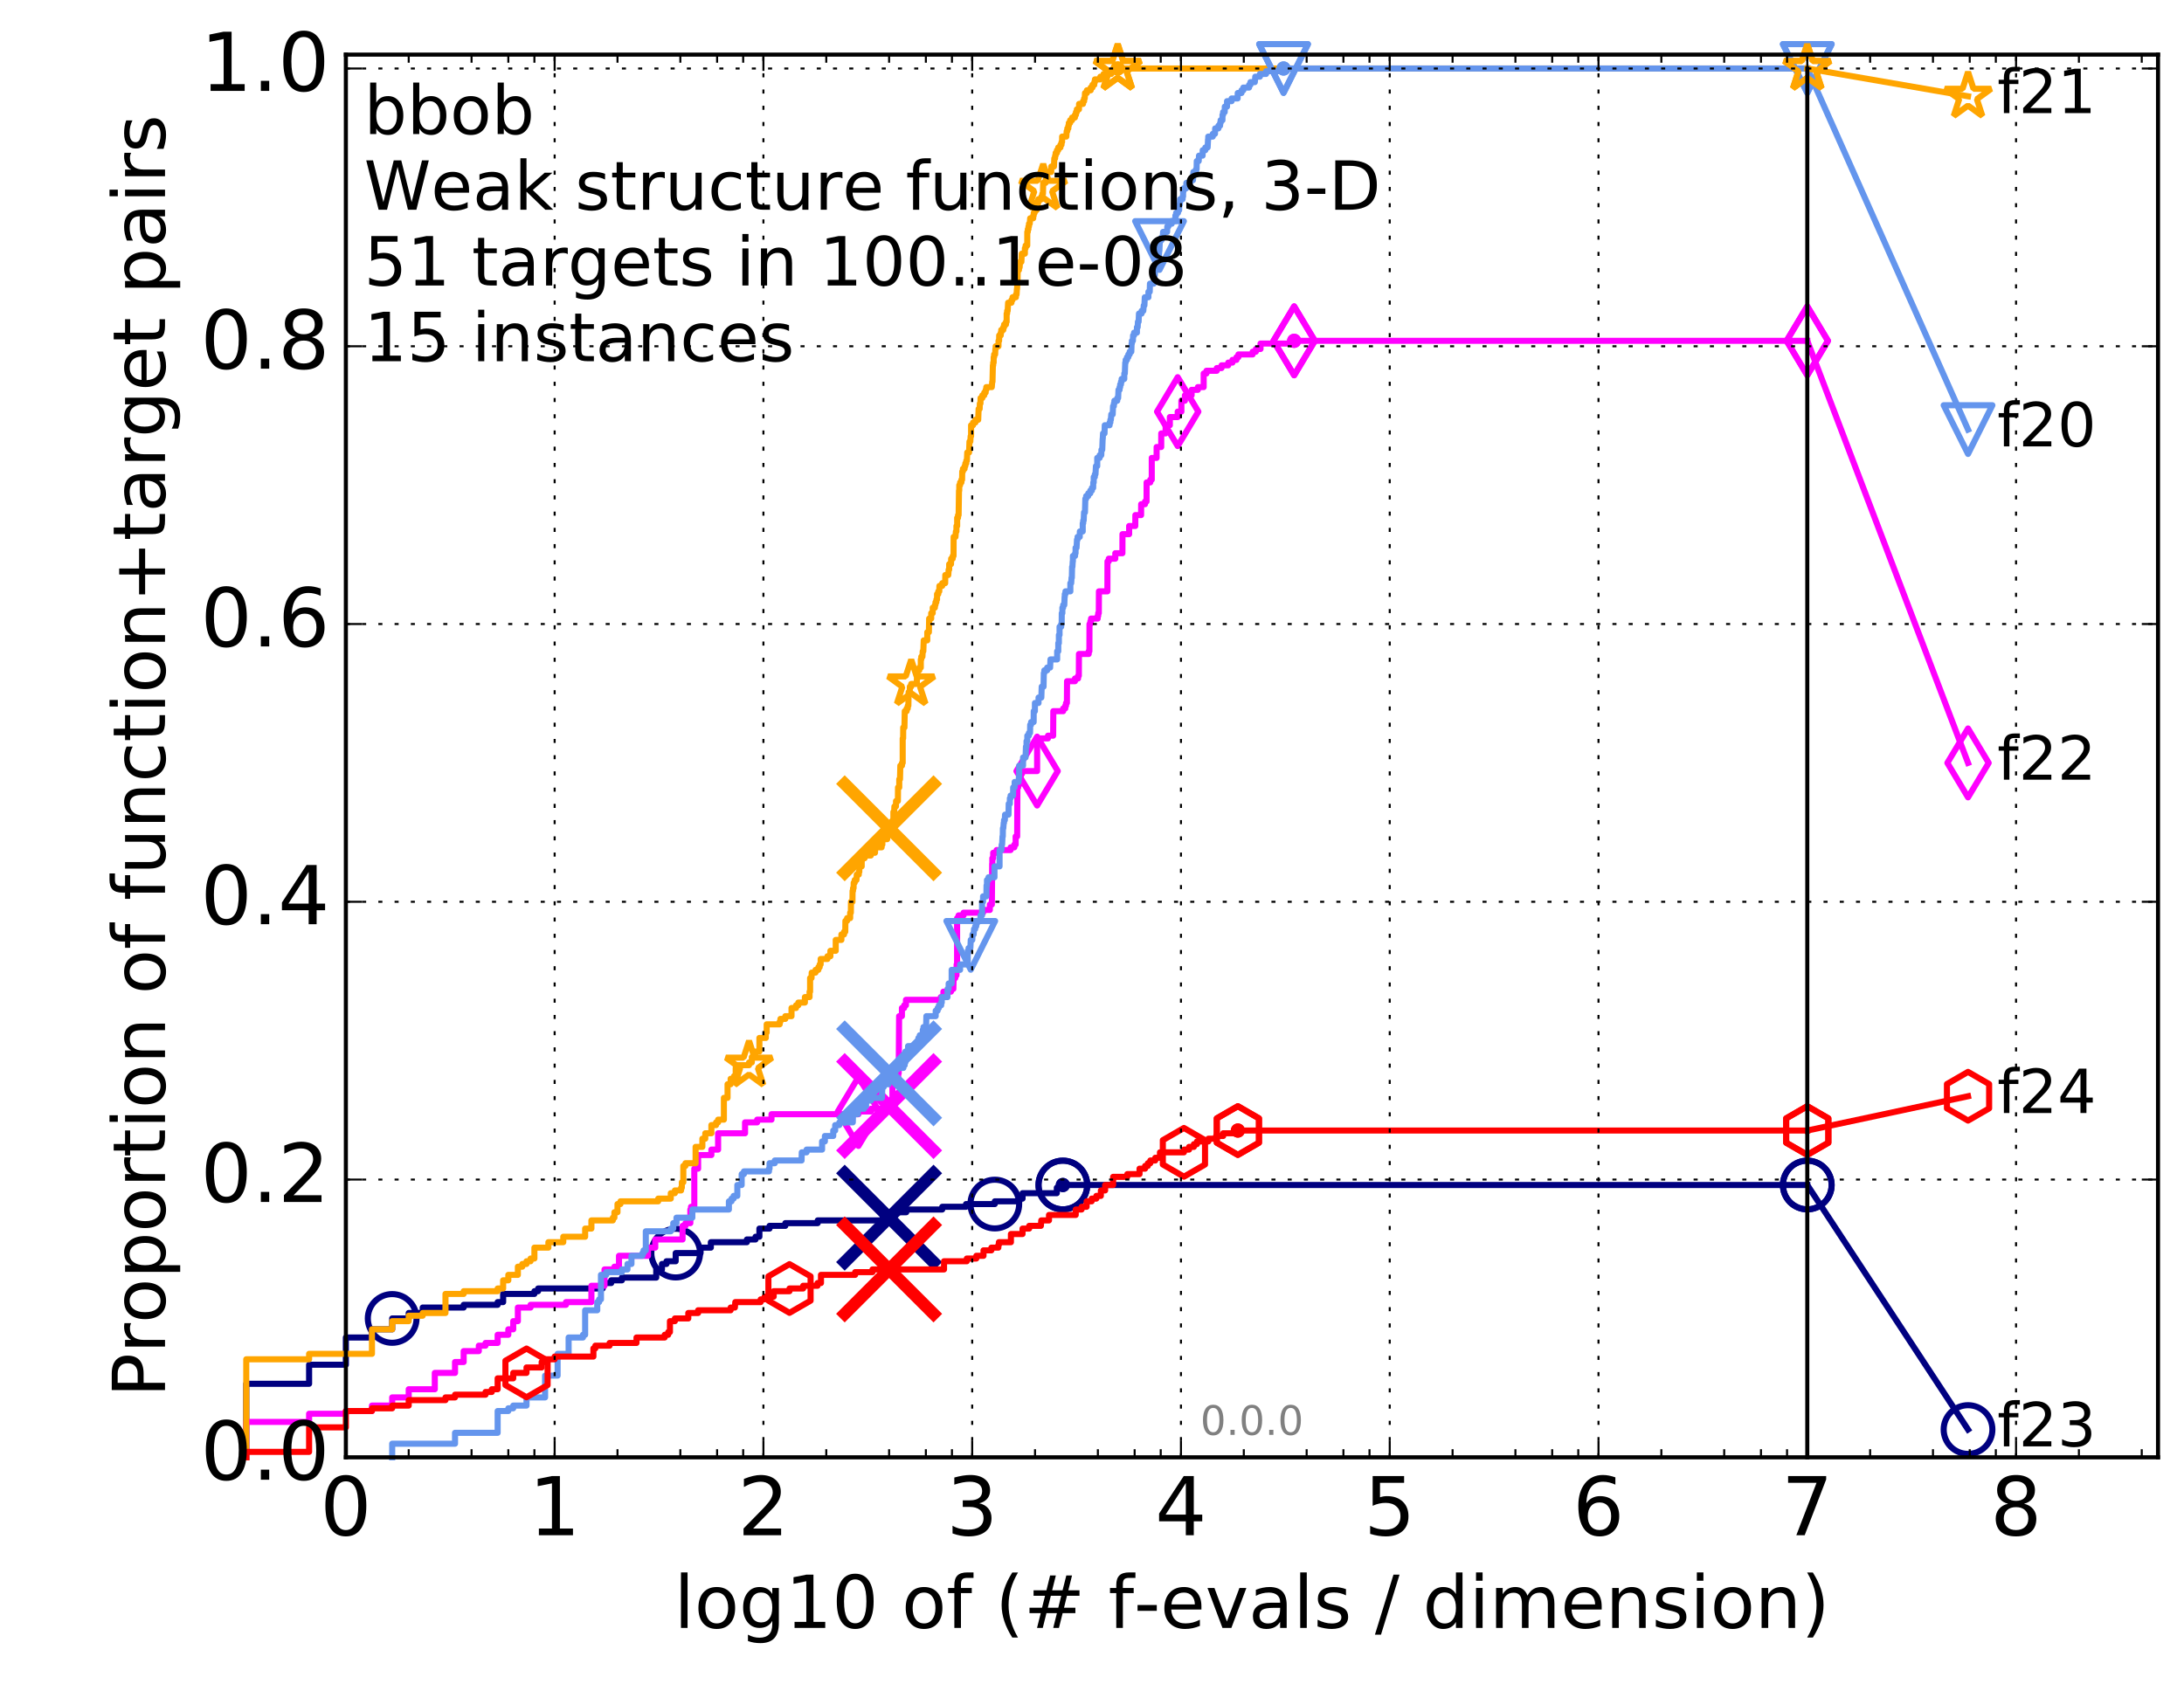 <?xml version="1.0" encoding="utf-8" standalone="no"?>
<!DOCTYPE svg PUBLIC "-//W3C//DTD SVG 1.1//EN"
  "http://www.w3.org/Graphics/SVG/1.1/DTD/svg11.dtd">
<!-- Created with matplotlib (http://matplotlib.org/) -->
<svg height="415pt" version="1.1" viewBox="0 0 538 415" width="538pt" xmlns="http://www.w3.org/2000/svg" xmlns:xlink="http://www.w3.org/1999/xlink">
 <defs>
  <style type="text/css">
*{stroke-linecap:butt;stroke-linejoin:round;stroke-miterlimit:100000;}
  </style>
 </defs>
 <g id="figure_1">
  <g id="patch_1">
   <path d="M 0 415.456 
L 538.8 415.456 
L 538.8 0 
L 0 0 
z
" style="fill:#ffffff;"/>
  </g>
  <g id="axes_1">
   <g id="patch_2">
    <path d="M 85.2 359.056 
L 531.6 359.056 
L 531.6 13.456 
L 85.2 13.456 
z
" style="fill:#ffffff;"/>
   </g>
   <g id="line2d_1">
    <defs>
     <path d="M 0 1.5 
C 0.398 1.5 0.779 1.342 1.061 1.061 
C 1.342 0.779 1.5 0.398 1.5 0 
C 1.5 -0.398 1.342 -0.779 1.061 -1.061 
C 0.779 -1.342 0.398 -1.5 0 -1.5 
C -0.398 -1.5 -0.779 -1.342 -1.061 -1.061 
C -1.342 -0.779 -1.5 -0.398 -1.5 0 
C -1.5 0.398 -1.342 0.779 -1.061 1.061 
C -0.779 1.342 -0.398 1.5 0 1.5 
z
" id="mdf54cedde6" style="stroke:#000080;stroke-width:0.5;"/>
    </defs>
    <g>
     <use style="fill:#000080;stroke:#000080;stroke-width:0.5;" x="261.824" xlink:href="#mdf54cedde6" y="291.963"/>
     <use style="fill:#000080;stroke:#000080;stroke-width:0.5;" x="261.824" xlink:href="#mdf54cedde6" y="291.963"/>
    </g>
   </g>
   <g id="line2d_2">
    <path d="M 60.662 359.056 
L 60.662 340.941 
L 76.144 340.941 
L 76.144 336.244 
L 85.2 336.244 
L 85.2 329.535 
L 91.625 329.535 
L 91.625 327.522 
L 96.609 327.522 
L 96.609 324.839 
L 100.682 324.839 
L 100.682 323.497 
L 104.125 323.497 
L 104.125 322.155 
L 114.22 322.155 
L 114.22 321.484 
L 122.589 321.484 
L 122.589 320.813 
L 123.943 320.813 
L 123.943 318.8 
L 131.645 318.8 
L 131.645 318.129 
L 132.556 318.129 
L 132.556 317.458 
L 148.48 317.458 
L 148.48 316.116 
L 150.569 316.116 
L 150.569 315.445 
L 153.2 315.445 
L 153.2 314.774 
L 161.657 314.774 
L 161.657 312.762 
L 163.068 312.762 
L 163.068 311.42 
L 164.18 311.42 
L 164.18 310.749 
L 166.446 310.749 
L 166.446 308.736 
L 172.576 308.736 
L 172.576 307.394 
L 175.107 307.394 
L 175.107 306.052 
L 183.985 306.052 
L 183.985 305.381 
L 186.114 305.381 
L 186.114 304.71 
L 187.068 304.71 
L 187.068 302.698 
L 189.568 302.698 
L 189.568 302.027 
L 193.454 302.027 
L 193.454 301.356 
L 201.432 301.356 
L 201.432 300.685 
L 217.419 300.685 
L 217.419 300.014 
L 219.298 300.014 
L 219.298 298.672 
L 223.247 298.672 
L 223.247 298.001 
L 232.107 298.001 
L 232.107 297.33 
L 237.969 297.33 
L 237.969 296.659 
L 245.057 296.659 
L 245.057 295.988 
L 251.117 295.988 
L 251.117 295.317 
L 251.895 295.317 
L 251.895 293.975 
L 260.332 293.975 
L 260.332 292.634 
L 261.824 292.634 
L 261.824 291.963 
L 445.2 291.963 
" style="fill:none;stroke:#000080;stroke-linecap:square;stroke-width:1.5;"/>
   </g>
   <g id="line2d_3">
    <defs>
     <path d="M 0 6 
C 1.591 6 3.117 5.368 4.243 4.243 
C 5.368 3.117 6 1.591 6 0 
C 6 -1.591 5.368 -3.117 4.243 -4.243 
C 3.117 -5.368 1.591 -6 0 -6 
C -1.591 -6 -3.117 -5.368 -4.243 -4.243 
C -5.368 -3.117 -6 -1.591 -6 0 
C -6 1.591 -5.368 3.117 -4.243 4.243 
C -3.117 5.368 -1.591 6 0 6 
z
" id="m6e7efb07d4" style="stroke:#000080;stroke-width:1.5;"/>
    </defs>
    <g>
     <use style="fill:none;stroke:#000080;stroke-width:1.5;" x="96.609" xlink:href="#m6e7efb07d4" y="324.839"/>
     <use style="fill:none;stroke:#000080;stroke-width:1.5;" x="166.446" xlink:href="#m6e7efb07d4" y="308.736"/>
     <use style="fill:none;stroke:#000080;stroke-width:1.5;" x="245.057" xlink:href="#m6e7efb07d4" y="296.659"/>
     <use style="fill:none;stroke:#000080;stroke-width:1.5;" x="261.824" xlink:href="#m6e7efb07d4" y="291.963"/>
     <use style="fill:none;stroke:#000080;stroke-width:1.5;" x="261.824" xlink:href="#m6e7efb07d4" y="291.963"/>
     <use style="fill:none;stroke:#000080;stroke-width:1.5;" x="445.2" xlink:href="#m6e7efb07d4" y="291.963"/>
    </g>
   </g>
   <g id="line2d_4"/>
   <g id="line2d_5">
    <path clip-path="url(#p33933b216a)" d="M 219.02 300.014 
" style="fill:none;stroke:#000080;stroke-linecap:square;"/>
    <defs>
     <path d="M -12 12 
L 12 -12 
M -12 -12 
L 12 12 
" id="mfe62e11083" style="stroke:#000080;stroke-width:3.0;"/>
    </defs>
    <g clip-path="url(#p33933b216a)">
     <use style="fill:#000080;stroke:#000080;stroke-width:3.0;" x="219.02" xlink:href="#mfe62e11083" y="300.014"/>
    </g>
   </g>
   <g id="line2d_6">
    <defs>
     <path d="M 0 1.5 
C 0.398 1.5 0.779 1.342 1.061 1.061 
C 1.342 0.779 1.5 0.398 1.5 0 
C 1.5 -0.398 1.342 -0.779 1.061 -1.061 
C 0.779 -1.342 0.398 -1.5 0 -1.5 
C -0.398 -1.5 -0.779 -1.342 -1.061 -1.061 
C -1.342 -0.779 -1.5 -0.398 -1.5 0 
C -1.5 0.398 -1.342 0.779 -1.061 1.061 
C -0.779 1.342 -0.398 1.5 0 1.5 
z
" id="m554dc54197" style="stroke:#ff00ff;stroke-width:0.5;"/>
    </defs>
    <g>
     <use style="fill:#ff00ff;stroke:#ff00ff;stroke-width:0.5;" x="318.797" xlink:href="#m554dc54197" y="83.972"/>
     <use style="fill:#ff00ff;stroke:#ff00ff;stroke-width:0.5;" x="318.797" xlink:href="#m554dc54197" y="83.972"/>
    </g>
   </g>
   <g id="line2d_7">
    <path d="M 60.662 359.056 
L 60.662 350.334 
L 76.144 350.334 
L 76.144 348.321 
L 85.2 348.321 
L 85.2 347.65 
L 91.625 347.65 
L 91.625 346.309 
L 96.609 346.309 
L 96.609 344.296 
L 100.682 344.296 
L 100.682 342.283 
L 107.107 342.283 
L 107.107 338.257 
L 112.091 338.257 
L 112.091 335.574 
L 114.22 335.574 
L 114.22 332.89 
L 117.951 332.89 
L 117.951 331.548 
L 119.606 331.548 
L 119.606 330.877 
L 122.589 330.877 
L 122.589 328.864 
L 125.219 328.864 
L 125.219 327.522 
L 126.427 327.522 
L 126.427 325.509 
L 127.572 325.509 
L 127.572 322.155 
L 130.694 322.155 
L 130.694 321.484 
L 139.424 321.484 
L 139.424 320.813 
L 145.685 320.813 
L 145.685 316.787 
L 148.914 316.787 
L 148.914 312.762 
L 151.353 312.762 
L 151.353 312.091 
L 152.479 312.091 
L 152.479 309.407 
L 159.625 309.407 
L 159.625 307.394 
L 161.413 307.394 
L 161.413 305.381 
L 168.143 305.381 
L 168.143 302.027 
L 168.858 302.027 
L 168.858 301.356 
L 170.056 301.356 
L 170.056 298.001 
L 170.222 298.001 
L 170.222 297.33 
L 171.035 297.33 
L 171.035 287.937 
L 171.972 287.937 
L 171.972 284.582 
L 175.239 284.582 
L 175.239 283.24 
L 176.895 283.24 
L 176.895 279.215 
L 183.534 279.215 
L 183.534 276.531 
L 186.516 276.531 
L 186.516 275.86 
L 190.05 275.86 
L 190.05 274.518 
L 211.475 274.518 
L 211.475 273.847 
L 214.588 273.847 
L 214.588 273.176 
L 218.55 273.176 
L 218.55 272.505 
L 219.224 272.505 
L 219.224 271.834 
L 219.698 271.834 
L 219.698 271.164 
L 219.842 271.164 
L 219.842 267.809 
L 219.968 267.809 
L 219.968 267.138 
L 220.128 267.138 
L 220.128 266.467 
L 220.67 266.467 
L 220.67 265.796 
L 221.267 265.796 
L 221.267 264.454 
L 221.385 264.454 
L 221.485 250.364 
L 222.174 250.364 
L 222.174 248.352 
L 222.733 248.352 
L 222.733 247.681 
L 223.17 247.681 
L 223.17 246.339 
L 231.742 246.339 
L 231.742 245.668 
L 232.395 245.668 
L 232.395 244.326 
L 234.268 244.326 
L 234.268 243.655 
L 234.843 243.655 
L 234.917 240.971 
L 235.333 240.971 
L 235.333 240.3 
L 235.618 240.3 
L 235.653 237.617 
L 235.768 237.617 
L 235.768 226.211 
L 236.134 226.211 
L 236.134 225.54 
L 237.363 225.54 
L 237.363 224.869 
L 242.176 224.869 
L 242.176 224.198 
L 243.835 224.198 
L 243.835 222.856 
L 244.332 222.856 
L 244.41 212.792 
L 244.446 212.792 
L 244.446 211.45 
L 244.659 211.45 
L 244.659 210.108 
L 245.505 210.108 
L 245.505 209.437 
L 248.955 209.437 
L 248.955 208.766 
L 249.867 208.766 
L 249.867 208.095 
L 250.192 208.095 
L 250.192 206.083 
L 250.567 206.083 
L 250.625 194.006 
L 250.815 194.006 
L 250.815 193.335 
L 251.095 193.335 
L 251.095 192.664 
L 251.46 192.664 
L 251.46 190.651 
L 251.754 190.651 
L 251.754 189.98 
L 255.482 189.98 
L 255.482 182.6 
L 256.156 182.6 
L 256.156 181.929 
L 258.157 181.929 
L 258.157 181.258 
L 259.43 181.258 
L 259.47 175.219 
L 261.901 175.219 
L 261.901 174.548 
L 262.416 174.548 
L 262.416 173.878 
L 262.602 173.878 
L 262.602 173.207 
L 262.818 173.207 
L 262.852 167.839 
L 264.806 167.839 
L 264.806 167.168 
L 265.569 167.168 
L 265.569 166.497 
L 265.758 166.497 
L 265.788 161.13 
L 268.188 161.13 
L 268.188 160.459 
L 268.357 160.459 
L 268.383 153.749 
L 268.597 153.749 
L 268.597 153.078 
L 268.764 153.078 
L 268.764 152.408 
L 270.402 152.408 
L 270.402 151.737 
L 270.532 151.737 
L 270.532 151.066 
L 270.677 151.066 
L 270.708 145.698 
L 272.791 145.698 
L 272.813 138.318 
L 273.126 138.318 
L 273.126 137.647 
L 274.737 137.647 
L 274.737 136.305 
L 276.49 136.305 
L 276.508 131.608 
L 278.149 131.608 
L 278.149 129.596 
L 279.662 129.596 
L 279.678 126.912 
L 281.094 126.912 
L 281.109 124.228 
L 282.063 124.228 
L 282.063 123.557 
L 282.439 123.557 
L 282.453 118.861 
L 283.353 118.861 
L 283.353 118.19 
L 283.721 118.19 
L 283.721 112.822 
L 284.909 112.822 
L 284.921 110.138 
L 286.048 110.138 
L 286.06 106.784 
L 287.129 106.784 
L 287.144 104.771 
L 288.177 104.771 
L 288.177 102.758 
L 290.111 102.758 
L 290.111 101.416 
L 291.018 101.416 
L 291.018 98.733 
L 291.89 98.733 
L 291.89 97.391 
L 293.538 97.391 
L 293.538 96.049 
L 295.073 96.049 
L 295.073 95.378 
L 296.509 95.378 
L 296.509 92.023 
L 297.194 92.023 
L 297.194 91.352 
L 299.741 91.352 
L 299.741 90.681 
L 300.913 90.681 
L 300.913 90.01 
L 302.564 90.01 
L 302.564 89.339 
L 303.6 89.339 
L 303.6 88.668 
L 304.59 88.668 
L 304.59 87.998 
L 305.069 87.998 
L 305.069 87.327 
L 308.572 87.327 
L 308.572 86.656 
L 309.368 86.656 
L 309.368 85.985 
L 310.511 85.985 
L 310.511 84.643 
L 318.797 84.643 
L 318.797 83.972 
L 445.2 83.972 
L 445.2 83.972 
" style="fill:none;stroke:#ff00ff;stroke-linecap:square;stroke-width:1.5;"/>
   </g>
   <g id="line2d_8">
    <defs>
     <path d="M -0 8.485 
L 5.091 0 
L 0 -8.485 
L -5.091 -0 
z
" id="mef010a381c" style="stroke:#ff00ff;stroke-linejoin:miter;stroke-width:1.5;"/>
    </defs>
    <g>
     <use style="fill:none;stroke:#ff00ff;stroke-linejoin:miter;stroke-width:1.5;" x="211.475" xlink:href="#mef010a381c" y="273.847"/>
     <use style="fill:none;stroke:#ff00ff;stroke-linejoin:miter;stroke-width:1.5;" x="255.482" xlink:href="#mef010a381c" y="189.98"/>
     <use style="fill:none;stroke:#ff00ff;stroke-linejoin:miter;stroke-width:1.5;" x="290.111" xlink:href="#mef010a381c" y="101.416"/>
     <use style="fill:none;stroke:#ff00ff;stroke-linejoin:miter;stroke-width:1.5;" x="318.797" xlink:href="#mef010a381c" y="83.972"/>
     <use style="fill:none;stroke:#ff00ff;stroke-linejoin:miter;stroke-width:1.5;" x="318.797" xlink:href="#mef010a381c" y="83.972"/>
     <use style="fill:none;stroke:#ff00ff;stroke-linejoin:miter;stroke-width:1.5;" x="445.2" xlink:href="#mef010a381c" y="83.972"/>
    </g>
   </g>
   <g id="line2d_9"/>
   <g id="line2d_10">
    <path clip-path="url(#p33933b216a)" d="M 219.02 272.505 
" style="fill:none;stroke:#ff00ff;stroke-linecap:square;"/>
    <defs>
     <path d="M -12 12 
L 12 -12 
M -12 -12 
L 12 12 
" id="mec9573b979" style="stroke:#ff00ff;stroke-width:3.0;"/>
    </defs>
    <g clip-path="url(#p33933b216a)">
     <use style="fill:#ff00ff;stroke:#ff00ff;stroke-width:3.0;" x="219.02" xlink:href="#mec9573b979" y="272.505"/>
    </g>
   </g>
   <g id="line2d_11">
    <defs>
     <path d="M 0 1.5 
C 0.398 1.5 0.779 1.342 1.061 1.061 
C 1.342 0.779 1.5 0.398 1.5 0 
C 1.5 -0.398 1.342 -0.779 1.061 -1.061 
C 0.779 -1.342 0.398 -1.5 0 -1.5 
C -0.398 -1.5 -0.779 -1.342 -1.061 -1.061 
C -1.342 -0.779 -1.5 -0.398 -1.5 0 
C -1.5 0.398 -1.342 0.779 -1.061 1.061 
C -0.779 1.342 -0.398 1.5 0 1.5 
z
" id="m0b72083275" style="stroke:#ffa500;stroke-width:0.5;"/>
    </defs>
    <g>
     <use style="fill:#ffa500;stroke:#ffa500;stroke-width:0.5;" x="275.34" xlink:href="#m0b72083275" y="16.878"/>
     <use style="fill:#ffa500;stroke:#ffa500;stroke-width:0.5;" x="275.34" xlink:href="#m0b72083275" y="16.878"/>
    </g>
   </g>
   <g id="line2d_12">
    <path d="M 60.662 359.056 
L 60.662 334.903 
L 76.144 334.903 
L 76.144 333.561 
L 91.625 333.561 
L 91.625 327.522 
L 96.609 327.522 
L 96.609 325.509 
L 100.682 325.509 
L 100.682 324.168 
L 104.125 324.168 
L 104.125 323.497 
L 109.738 323.497 
L 109.738 318.8 
L 114.22 318.8 
L 114.22 318.129 
L 122.589 318.129 
L 122.589 317.458 
L 123.943 317.458 
L 123.943 315.445 
L 125.219 315.445 
L 125.219 314.104 
L 127.572 314.104 
L 127.572 312.091 
L 128.662 312.091 
L 128.662 311.42 
L 129.701 311.42 
L 129.701 310.749 
L 130.694 310.749 
L 130.694 310.078 
L 131.645 310.078 
L 131.645 307.394 
L 135.088 307.394 
L 135.088 306.052 
L 138.757 306.052 
L 138.757 304.71 
L 144.144 304.71 
L 144.144 302.698 
L 145.685 302.698 
L 145.685 300.685 
L 150.964 300.685 
L 150.964 300.014 
L 151.353 300.014 
L 151.353 298.672 
L 152.11 298.672 
L 152.11 296.659 
L 152.842 296.659 
L 152.842 295.988 
L 162.137 295.988 
L 162.137 295.317 
L 165.238 295.317 
L 165.238 293.975 
L 166.249 293.975 
L 166.249 293.304 
L 167.777 293.304 
L 167.777 292.634 
L 167.961 292.634 
L 167.961 291.292 
L 168.324 291.292 
L 168.324 287.266 
L 168.858 287.266 
L 168.858 286.595 
L 171.351 286.595 
L 171.351 282.569 
L 173.018 282.569 
L 173.018 280.557 
L 173.736 280.557 
L 173.736 279.215 
L 175.239 279.215 
L 175.239 277.202 
L 176.398 277.202 
L 176.398 276.531 
L 176.895 276.531 
L 176.895 275.86 
L 178.321 275.86 
L 178.321 270.493 
L 179.223 270.493 
L 179.223 267.138 
L 179.984 267.138 
L 179.984 265.796 
L 180.823 265.796 
L 180.823 265.125 
L 181.231 265.125 
L 181.231 263.112 
L 181.731 263.112 
L 181.731 262.441 
L 184.515 262.441 
L 184.515 261.77 
L 185.202 261.77 
L 185.202 260.429 
L 186.032 260.429 
L 186.032 259.087 
L 187.068 259.087 
L 187.068 255.732 
L 188.645 255.732 
L 188.645 254.39 
L 188.861 254.39 
L 188.861 252.377 
L 192.067 252.377 
L 192.067 251.706 
L 192.253 251.706 
L 192.253 251.035 
L 193.454 251.035 
L 193.454 250.364 
L 194.98 250.364 
L 194.98 248.352 
L 196.098 248.352 
L 196.098 247.681 
L 196.662 247.681 
L 196.662 247.01 
L 198.274 247.01 
L 198.274 245.668 
L 199.422 245.668 
L 199.422 244.326 
L 199.556 244.326 
L 199.556 240.971 
L 199.909 240.971 
L 199.953 239.629 
L 200.894 239.629 
L 200.894 238.958 
L 201.595 238.958 
L 201.595 238.288 
L 201.918 238.288 
L 201.918 237.617 
L 202.157 237.617 
L 202.157 236.275 
L 203.835 236.275 
L 203.835 235.604 
L 204.557 235.604 
L 204.557 234.262 
L 205.87 234.262 
L 205.87 231.578 
L 207.267 231.578 
L 207.267 230.236 
L 207.919 230.236 
L 207.919 229.565 
L 208.223 229.565 
L 208.253 226.882 
L 208.671 226.882 
L 208.671 226.211 
L 209.427 226.211 
L 209.427 224.869 
L 209.598 224.869 
L 209.627 222.185 
L 209.992 222.185 
L 210.02 219.501 
L 210.131 219.501 
L 210.131 218.83 
L 210.269 218.83 
L 210.297 217.488 
L 210.543 217.488 
L 210.543 216.818 
L 210.974 216.818 
L 211.054 215.476 
L 211.553 215.476 
L 211.553 214.805 
L 211.683 214.805 
L 211.683 213.463 
L 212.27 213.463 
L 212.27 211.45 
L 212.988 211.45 
L 212.988 210.779 
L 214.52 210.779 
L 214.52 210.108 
L 215.543 210.108 
L 215.608 208.766 
L 217.178 208.766 
L 217.178 208.095 
L 217.359 208.095 
L 217.359 206.753 
L 218.55 206.753 
L 218.626 204.741 
L 218.833 204.741 
L 218.833 204.07 
L 219.789 204.07 
L 219.842 202.728 
L 220.074 202.728 
L 220.074 200.044 
L 220.269 200.044 
L 220.322 198.702 
L 220.705 198.702 
L 220.722 197.36 
L 221.183 197.36 
L 221.217 194.006 
L 221.518 194.006 
L 221.518 191.993 
L 221.701 191.993 
L 221.783 188.638 
L 222.19 188.638 
L 222.19 187.967 
L 222.367 187.967 
L 222.367 181.929 
L 222.479 181.929 
L 222.495 179.245 
L 222.796 179.245 
L 222.874 175.219 
L 223.339 175.219 
L 223.339 174.548 
L 223.614 174.548 
L 223.614 173.878 
L 223.765 173.878 
L 223.825 170.523 
L 224.123 170.523 
L 224.123 169.181 
L 224.461 169.181 
L 224.461 168.51 
L 225.861 168.51 
L 225.861 167.168 
L 226.011 167.168 
L 226.011 165.155 
L 226.455 165.155 
L 226.455 164.484 
L 226.826 164.484 
L 226.826 162.472 
L 226.944 162.472 
L 226.944 161.801 
L 227.229 161.801 
L 227.293 160.459 
L 227.447 160.459 
L 227.549 157.775 
L 228.421 157.775 
L 228.421 155.762 
L 228.821 155.762 
L 228.881 152.408 
L 229.389 152.408 
L 229.389 151.066 
L 229.761 151.066 
L 229.761 149.724 
L 230.295 149.724 
L 230.295 149.053 
L 230.441 149.053 
L 230.441 148.382 
L 230.663 148.382 
L 230.663 147.711 
L 230.828 147.711 
L 230.828 146.369 
L 231.133 146.369 
L 231.133 145.698 
L 231.381 145.698 
L 231.413 144.356 
L 232.107 144.356 
L 232.107 143.685 
L 232.831 143.685 
L 232.861 141.673 
L 233.6 141.673 
L 233.687 140.331 
L 233.821 140.331 
L 233.821 138.989 
L 234.268 138.989 
L 234.305 137.647 
L 234.687 137.647 
L 234.687 136.976 
L 234.889 136.976 
L 234.917 132.279 
L 235.369 132.279 
L 235.467 130.938 
L 235.609 130.938 
L 235.609 129.596 
L 235.786 129.596 
L 235.786 127.583 
L 235.996 127.583 
L 235.996 126.912 
L 236.143 126.912 
L 236.238 120.873 
L 236.298 120.873 
L 236.307 119.532 
L 236.512 119.532 
L 236.512 118.861 
L 236.833 118.861 
L 236.833 118.19 
L 237 118.19 
L 237.033 116.177 
L 237.199 116.177 
L 237.199 115.506 
L 237.615 115.506 
L 237.615 114.835 
L 237.801 114.835 
L 237.801 114.164 
L 238.032 114.164 
L 238.032 113.493 
L 238.183 113.493 
L 238.269 111.48 
L 238.721 111.48 
L 238.813 108.797 
L 239.019 108.797 
L 239.11 107.455 
L 239.216 107.455 
L 239.216 104.771 
L 239.693 104.771 
L 239.693 104.1 
L 240.283 104.1 
L 240.283 103.429 
L 240.969 103.429 
L 241.073 100.745 
L 241.328 100.745 
L 241.369 99.403 
L 241.526 99.403 
L 241.547 98.062 
L 241.99 98.062 
L 241.99 97.391 
L 242.458 97.391 
L 242.458 96.72 
L 242.807 96.72 
L 242.807 96.049 
L 242.961 96.049 
L 242.961 95.378 
L 244.314 95.378 
L 244.422 94.036 
L 244.488 94.036 
L 244.583 90.01 
L 244.659 90.01 
L 244.659 89.339 
L 244.777 89.339 
L 244.777 87.998 
L 244.889 87.998 
L 244.889 87.327 
L 245.139 87.327 
L 245.196 85.985 
L 245.271 85.985 
L 245.271 85.314 
L 245.961 85.314 
L 245.972 83.972 
L 246.117 83.972 
L 246.139 82.63 
L 246.522 82.63 
L 246.522 81.959 
L 246.642 81.959 
L 246.642 81.288 
L 247.149 81.288 
L 247.149 80.617 
L 247.349 80.617 
L 247.349 79.946 
L 247.81 79.946 
L 247.81 79.275 
L 247.974 79.275 
L 247.974 77.263 
L 248.096 77.263 
L 248.096 76.592 
L 248.227 76.592 
L 248.337 74.579 
L 249.163 74.579 
L 249.163 73.908 
L 249.423 73.908 
L 249.423 73.237 
L 250.252 73.237 
L 250.252 72.566 
L 250.421 72.566 
L 250.503 71.224 
L 250.539 71.224 
L 250.634 69.211 
L 250.657 69.211 
L 250.707 66.528 
L 251.011 66.528 
L 251.011 65.857 
L 251.179 65.857 
L 251.267 64.515 
L 251.607 64.515 
L 251.694 62.502 
L 252.465 62.502 
L 252.465 61.16 
L 252.647 61.16 
L 252.647 60.489 
L 253.048 60.489 
L 253.06 57.134 
L 253.19 57.134 
L 253.19 56.463 
L 253.35 56.463 
L 253.35 55.793 
L 253.474 55.793 
L 253.474 55.122 
L 253.664 55.122 
L 253.771 53.78 
L 254.52 53.78 
L 254.52 53.109 
L 254.645 53.109 
L 254.645 52.438 
L 254.874 52.438 
L 254.874 51.767 
L 255.366 51.767 
L 255.366 51.096 
L 255.49 51.096 
L 255.49 50.425 
L 255.678 50.425 
L 255.775 49.083 
L 256.537 49.083 
L 256.537 48.412 
L 256.762 48.412 
L 256.762 47.741 
L 256.926 47.741 
L 256.974 45.058 
L 257.558 45.058 
L 257.558 44.387 
L 257.7 44.387 
L 257.799 42.374 
L 258.962 42.374 
L 258.974 41.032 
L 259.633 41.032 
L 259.715 39.019 
L 259.912 39.019 
L 259.912 38.348 
L 260.043 38.348 
L 260.043 37.677 
L 260.367 37.677 
L 260.367 37.006 
L 260.684 37.006 
L 260.684 36.335 
L 261.227 36.335 
L 261.227 35.664 
L 261.493 35.664 
L 261.493 34.993 
L 261.634 34.993 
L 261.643 33.652 
L 262.673 33.652 
L 262.762 32.31 
L 262.919 32.31 
L 262.919 31.639 
L 263.174 31.639 
L 263.174 30.968 
L 263.287 30.968 
L 263.287 30.297 
L 263.615 30.297 
L 263.615 29.626 
L 264.093 29.626 
L 264.093 28.955 
L 264.794 28.955 
L 264.794 28.284 
L 265.049 28.284 
L 265.049 27.613 
L 265.264 27.613 
L 265.264 26.942 
L 265.793 26.942 
L 265.818 25.6 
L 266.788 25.6 
L 266.788 24.929 
L 267.056 24.929 
L 267.056 24.258 
L 267.212 24.258 
L 267.278 22.917 
L 267.741 22.917 
L 267.741 22.246 
L 268.681 22.246 
L 268.681 21.575 
L 269.11 21.575 
L 269.11 20.904 
L 269.562 20.904 
L 269.562 20.233 
L 269.715 20.233 
L 269.715 19.562 
L 271.057 19.562 
L 271.057 18.891 
L 271.857 18.891 
L 271.857 18.22 
L 273.746 18.22 
L 273.746 17.549 
L 275.34 17.549 
L 275.34 16.878 
L 445.2 16.878 
L 445.2 16.878 
" style="fill:none;stroke:#ffa500;stroke-linecap:square;stroke-width:1.5;"/>
   </g>
   <g id="line2d_13">
    <defs>
     <path d="M 0 -6 
L -1.347 -1.854 
L -5.706 -1.854 
L -2.18 0.708 
L -3.527 4.854 
L -0 2.292 
L 3.527 4.854 
L 2.18 0.708 
L 5.706 -1.854 
L 1.347 -1.854 
z
" id="m5e143462d8" style="stroke:#ffa500;stroke-linejoin:bevel;stroke-width:1.5;"/>
    </defs>
    <g>
     <use style="fill:none;stroke:#ffa500;stroke-linejoin:bevel;stroke-width:1.5;" x="184.515" xlink:href="#m5e143462d8" y="262.441"/>
     <use style="fill:none;stroke:#ffa500;stroke-linejoin:bevel;stroke-width:1.5;" x="224.461" xlink:href="#m5e143462d8" y="168.51"/>
     <use style="fill:none;stroke:#ffa500;stroke-linejoin:bevel;stroke-width:1.5;" x="256.974" xlink:href="#m5e143462d8" y="46.399"/>
     <use style="fill:none;stroke:#ffa500;stroke-linejoin:bevel;stroke-width:1.5;" x="275.34" xlink:href="#m5e143462d8" y="16.878"/>
     <use style="fill:none;stroke:#ffa500;stroke-linejoin:bevel;stroke-width:1.5;" x="275.34" xlink:href="#m5e143462d8" y="16.878"/>
     <use style="fill:none;stroke:#ffa500;stroke-linejoin:bevel;stroke-width:1.5;" x="445.2" xlink:href="#m5e143462d8" y="16.878"/>
    </g>
   </g>
   <g id="line2d_14"/>
   <g id="line2d_15">
    <path clip-path="url(#p33933b216a)" d="M 219.02 204.07 
" style="fill:none;stroke:#ffa500;stroke-linecap:square;"/>
    <defs>
     <path d="M -12 12 
L 12 -12 
M -12 -12 
L 12 12 
" id="ma06f4302e0" style="stroke:#ffa500;stroke-width:3.0;"/>
    </defs>
    <g clip-path="url(#p33933b216a)">
     <use style="fill:#ffa500;stroke:#ffa500;stroke-width:3.0;" x="219.02" xlink:href="#ma06f4302e0" y="204.07"/>
    </g>
   </g>
   <g id="line2d_16">
    <defs>
     <path d="M 0 1.5 
C 0.398 1.5 0.779 1.342 1.061 1.061 
C 1.342 0.779 1.5 0.398 1.5 0 
C 1.5 -0.398 1.342 -0.779 1.061 -1.061 
C 0.779 -1.342 0.398 -1.5 0 -1.5 
C -0.398 -1.5 -0.779 -1.342 -1.061 -1.061 
C -1.342 -0.779 -1.5 -0.398 -1.5 0 
C -1.5 0.398 -1.342 0.779 -1.061 1.061 
C -0.779 1.342 -0.398 1.5 0 1.5 
z
" id="mab2d706bfa" style="stroke:#6495ed;stroke-width:0.5;"/>
    </defs>
    <g>
     <use style="fill:#6495ed;stroke:#6495ed;stroke-width:0.5;" x="316.186" xlink:href="#mab2d706bfa" y="16.878"/>
     <use style="fill:#6495ed;stroke:#6495ed;stroke-width:0.5;" x="316.186" xlink:href="#mab2d706bfa" y="16.878"/>
    </g>
   </g>
   <g id="line2d_17">
    <path d="M 96.609 359.056 
L 96.609 355.702 
L 112.091 355.702 
L 112.091 353.018 
L 122.589 353.018 
L 122.589 347.65 
L 125.219 347.65 
L 125.219 346.979 
L 126.427 346.979 
L 126.427 346.309 
L 129.701 346.309 
L 129.701 344.296 
L 134.275 344.296 
L 134.275 338.928 
L 137.361 338.928 
L 137.361 333.561 
L 140.072 333.561 
L 140.072 329.535 
L 143.606 329.535 
L 143.606 328.864 
L 144.144 328.864 
L 144.144 322.826 
L 147.126 322.826 
L 147.126 320.813 
L 147.587 320.813 
L 147.587 320.142 
L 148.038 320.142 
L 148.038 314.104 
L 149.339 314.104 
L 149.339 313.433 
L 153.2 313.433 
L 153.2 312.762 
L 154.575 312.762 
L 154.575 311.42 
L 155.553 311.42 
L 155.553 309.407 
L 158.255 309.407 
L 158.255 308.736 
L 158.536 308.736 
L 158.536 308.065 
L 159.087 308.065 
L 159.087 303.369 
L 165.238 303.369 
L 165.238 302.698 
L 165.85 302.698 
L 165.85 301.356 
L 166.641 301.356 
L 166.641 300.014 
L 170.551 300.014 
L 170.551 298.001 
L 179.553 298.001 
L 179.553 295.988 
L 180.197 295.988 
L 180.197 295.317 
L 180.72 295.317 
L 180.72 294.646 
L 181.632 294.646 
L 181.632 291.963 
L 182.698 291.963 
L 182.698 289.279 
L 183.259 289.279 
L 183.259 288.608 
L 189.429 288.608 
L 189.429 287.937 
L 189.568 287.937 
L 189.568 286.595 
L 190.853 286.595 
L 190.853 285.924 
L 197.458 285.924 
L 197.507 283.911 
L 198.694 283.911 
L 198.694 283.24 
L 202.51 283.24 
L 202.51 281.228 
L 203.201 281.228 
L 203.201 279.886 
L 205.258 279.886 
L 205.258 278.544 
L 205.735 278.544 
L 205.735 277.202 
L 206.757 277.202 
L 206.757 276.531 
L 210.076 276.531 
L 210.131 274.518 
L 211.292 274.518 
L 211.292 273.176 
L 212.866 273.176 
L 212.866 272.505 
L 213.351 272.505 
L 213.351 271.164 
L 214.542 271.164 
L 214.542 270.493 
L 217.259 270.493 
L 217.359 267.809 
L 217.698 267.809 
L 217.698 267.138 
L 218.871 267.138 
L 218.871 264.454 
L 219.878 264.454 
L 219.878 263.783 
L 220.234 263.783 
L 220.234 263.112 
L 222.543 263.112 
L 222.543 262.441 
L 222.859 262.441 
L 222.859 261.77 
L 223.03 261.77 
L 223.03 259.087 
L 223.689 259.087 
L 223.689 257.745 
L 225.888 257.745 
L 225.888 257.074 
L 226.227 257.074 
L 226.241 255.732 
L 226.575 255.732 
L 226.575 255.061 
L 227.319 255.061 
L 227.319 253.719 
L 227.485 253.719 
L 227.485 253.048 
L 228.138 253.048 
L 228.2 250.364 
L 230.496 250.364 
L 230.496 249.023 
L 230.97 249.023 
L 230.97 248.352 
L 231.284 248.352 
L 231.284 247.681 
L 231.847 247.681 
L 231.847 247.01 
L 231.993 247.01 
L 231.993 245.668 
L 233.405 245.668 
L 233.405 243.655 
L 233.687 243.655 
L 233.687 242.313 
L 234.427 242.313 
L 234.427 238.958 
L 236.503 238.958 
L 236.503 237.617 
L 238.395 237.617 
L 238.403 234.262 
L 238.597 234.262 
L 238.597 233.591 
L 239.034 233.591 
L 239.133 231.578 
L 239.523 231.578 
L 239.56 230.236 
L 239.84 230.236 
L 239.943 228.894 
L 240.225 228.894 
L 240.225 228.223 
L 240.476 228.223 
L 240.476 227.553 
L 240.667 227.553 
L 240.667 226.882 
L 241.533 226.882 
L 241.533 225.54 
L 241.917 225.54 
L 241.917 222.185 
L 242.163 222.185 
L 242.163 220.843 
L 242.986 220.843 
L 243.018 218.159 
L 243.126 218.159 
L 243.126 216.818 
L 243.508 216.818 
L 243.508 216.147 
L 244.976 216.147 
L 244.976 213.463 
L 246.227 213.463 
L 246.233 209.437 
L 246.679 209.437 
L 246.75 208.095 
L 246.857 208.095 
L 246.953 206.083 
L 247.027 206.083 
L 247.054 204.07 
L 247.149 204.07 
L 247.255 202.728 
L 247.328 202.728 
L 247.328 202.057 
L 247.532 202.057 
L 247.578 200.715 
L 248.432 200.715 
L 248.482 198.031 
L 248.764 198.031 
L 248.764 196.689 
L 248.945 196.689 
L 248.945 196.018 
L 249.556 196.018 
L 249.58 194.006 
L 249.946 194.006 
L 249.946 192.664 
L 250.917 192.664 
L 251.006 191.322 
L 251.055 191.322 
L 251.055 188.638 
L 252.015 188.638 
L 252.019 186.625 
L 252.635 186.625 
L 252.73 183.942 
L 252.869 183.942 
L 252.869 182.6 
L 253.064 182.6 
L 253.064 181.258 
L 253.45 181.258 
L 253.45 180.587 
L 253.735 180.587 
L 253.775 178.574 
L 253.997 178.574 
L 253.997 177.903 
L 254.626 177.903 
L 254.645 175.219 
L 254.937 175.219 
L 254.937 173.207 
L 255.829 173.207 
L 255.829 171.865 
L 256.52 171.865 
L 256.61 169.181 
L 257.066 169.181 
L 257.13 165.826 
L 257.258 165.826 
L 257.258 165.155 
L 257.949 165.155 
L 257.949 164.484 
L 258.68 164.484 
L 258.771 162.472 
L 260.417 162.472 
L 260.417 160.459 
L 260.692 160.459 
L 260.692 158.446 
L 260.842 158.446 
L 260.842 156.433 
L 261.004 156.433 
L 261.004 154.42 
L 261.409 154.42 
L 261.409 153.749 
L 261.529 153.749 
L 261.551 151.066 
L 261.7 151.066 
L 261.7 149.724 
L 261.895 149.724 
L 261.895 149.053 
L 262.175 149.053 
L 262.253 147.04 
L 262.298 147.04 
L 262.298 146.369 
L 262.461 146.369 
L 262.461 145.698 
L 263.666 145.698 
L 263.666 143.685 
L 263.874 143.685 
L 263.956 142.343 
L 264.036 142.343 
L 264.093 139.66 
L 264.177 139.66 
L 264.253 138.318 
L 264.295 138.318 
L 264.295 136.976 
L 264.83 136.976 
L 264.83 136.305 
L 264.952 136.305 
L 264.952 134.963 
L 265.196 134.963 
L 265.304 132.95 
L 265.446 132.95 
L 265.446 132.279 
L 265.982 132.279 
L 266.007 130.938 
L 266.716 130.938 
L 266.716 128.925 
L 266.83 128.925 
L 266.83 128.254 
L 266.954 128.254 
L 267.039 126.241 
L 267.266 126.241 
L 267.358 122.886 
L 267.562 122.886 
L 267.562 122.215 
L 268.079 122.215 
L 268.079 121.544 
L 268.578 121.544 
L 268.578 120.873 
L 268.972 120.873 
L 268.972 120.203 
L 269.286 120.203 
L 269.313 118.861 
L 269.424 118.861 
L 269.424 117.519 
L 269.699 117.519 
L 269.699 116.848 
L 269.86 116.848 
L 269.969 114.835 
L 270.288 114.835 
L 270.288 112.822 
L 270.884 112.822 
L 270.884 112.151 
L 271.285 112.151 
L 271.33 110.809 
L 271.523 110.809 
L 271.623 108.126 
L 271.648 108.126 
L 271.717 106.784 
L 272.083 106.784 
L 272.142 104.771 
L 273.339 104.771 
L 273.339 104.1 
L 273.527 104.1 
L 273.527 103.429 
L 273.648 103.429 
L 273.748 102.087 
L 274.1 102.087 
L 274.18 100.074 
L 274.387 100.074 
L 274.387 99.403 
L 274.509 99.403 
L 274.509 98.733 
L 275.22 98.733 
L 275.22 98.062 
L 275.44 98.062 
L 275.525 96.049 
L 275.8 96.049 
L 275.8 95.378 
L 275.941 95.378 
L 275.941 94.707 
L 276.143 94.707 
L 276.143 94.036 
L 276.297 94.036 
L 276.297 93.365 
L 276.954 93.365 
L 276.955 92.023 
L 277.087 92.023 
L 277.19 89.339 
L 277.29 89.339 
L 277.29 88.668 
L 277.622 88.668 
L 277.622 87.998 
L 277.953 87.998 
L 277.953 87.327 
L 278.276 87.327 
L 278.276 86.656 
L 278.687 86.656 
L 278.754 84.643 
L 278.827 84.643 
L 278.827 83.972 
L 279.075 83.972 
L 279.114 82.63 
L 279.362 82.63 
L 279.362 81.959 
L 280.066 81.959 
L 280.066 80.617 
L 280.249 80.617 
L 280.312 79.275 
L 280.483 79.275 
L 280.569 77.263 
L 281.219 77.263 
L 281.219 76.592 
L 281.639 76.592 
L 281.747 75.25 
L 281.913 75.25 
L 282.004 73.237 
L 282.898 73.237 
L 282.898 71.895 
L 283.22 71.895 
L 283.276 69.882 
L 284.217 69.882 
L 284.299 67.869 
L 284.467 67.869 
L 284.57 65.857 
L 284.672 65.857 
L 284.672 65.186 
L 285.339 65.186 
L 285.374 63.173 
L 285.461 63.173 
L 285.561 61.831 
L 285.601 61.831 
L 285.692 59.818 
L 285.727 59.818 
L 285.727 59.147 
L 286.149 59.147 
L 286.149 58.476 
L 286.439 58.476 
L 286.507 57.134 
L 287.505 57.134 
L 287.55 55.793 
L 287.83 55.793 
L 287.83 55.122 
L 288.644 55.122 
L 288.644 54.451 
L 289.525 54.451 
L 289.536 53.109 
L 289.729 53.109 
L 289.729 52.438 
L 290.185 52.438 
L 290.185 51.767 
L 290.471 51.767 
L 290.471 50.425 
L 290.657 50.425 
L 290.698 49.083 
L 291.322 49.083 
L 291.322 48.412 
L 291.437 48.412 
L 291.437 47.07 
L 291.566 47.07 
L 291.566 46.399 
L 292.197 46.399 
L 292.249 45.058 
L 293.182 45.058 
L 293.182 44.387 
L 293.872 44.387 
L 293.975 42.374 
L 294.614 42.374 
L 294.614 41.703 
L 294.768 41.703 
L 294.806 39.69 
L 295.284 39.69 
L 295.359 38.348 
L 296.246 38.348 
L 296.271 37.006 
L 296.916 37.006 
L 296.916 36.335 
L 297.486 36.335 
L 297.589 34.323 
L 297.634 34.323 
L 297.634 33.652 
L 298.749 33.652 
L 298.749 32.981 
L 299.294 32.981 
L 299.343 31.639 
L 300.141 31.639 
L 300.141 30.968 
L 300.554 30.968 
L 300.554 30.297 
L 300.682 30.297 
L 300.682 29.626 
L 301.133 29.626 
L 301.144 28.284 
L 301.293 28.284 
L 301.293 27.613 
L 301.692 27.613 
L 301.711 26.271 
L 302.262 26.271 
L 302.262 24.929 
L 303.392 24.929 
L 303.392 24.258 
L 304.874 24.258 
L 304.899 22.917 
L 305.826 22.917 
L 305.826 22.246 
L 306.276 22.246 
L 306.276 21.575 
L 307.694 21.575 
L 307.694 20.904 
L 308.027 20.904 
L 308.027 20.233 
L 309.11 20.233 
L 309.217 18.891 
L 310.361 18.891 
L 310.361 18.22 
L 311.883 18.22 
L 311.883 17.549 
L 316.186 17.549 
L 316.186 16.878 
L 445.2 16.878 
L 445.2 16.878 
" style="fill:none;stroke:#6495ed;stroke-linecap:square;stroke-width:1.5;"/>
   </g>
   <g id="line2d_18">
    <defs>
     <path d="M -0 6 
L 6 -6 
L -6 -6 
z
" id="m451a1b6f4f" style="stroke:#6495ed;stroke-linejoin:miter;stroke-width:1.5;"/>
    </defs>
    <g>
     <use style="fill:none;stroke:#6495ed;stroke-linejoin:miter;stroke-width:1.5;" x="239.133" xlink:href="#m451a1b6f4f" y="232.92"/>
     <use style="fill:none;stroke:#6495ed;stroke-linejoin:miter;stroke-width:1.5;" x="285.629" xlink:href="#m451a1b6f4f" y="60.489"/>
     <use style="fill:none;stroke:#6495ed;stroke-linejoin:miter;stroke-width:1.5;" x="316.186" xlink:href="#m451a1b6f4f" y="16.878"/>
     <use style="fill:none;stroke:#6495ed;stroke-linejoin:miter;stroke-width:1.5;" x="316.186" xlink:href="#m451a1b6f4f" y="16.878"/>
     <use style="fill:none;stroke:#6495ed;stroke-linejoin:miter;stroke-width:1.5;" x="445.2" xlink:href="#m451a1b6f4f" y="16.878"/>
    </g>
   </g>
   <g id="line2d_19"/>
   <g id="line2d_20">
    <path clip-path="url(#p33933b216a)" d="M 219.02 264.454 
" style="fill:none;stroke:#6495ed;stroke-linecap:square;"/>
    <defs>
     <path d="M -12 12 
L 12 -12 
M -12 -12 
L 12 12 
" id="med8d9af0c0" style="stroke:#6495ed;stroke-width:3.0;"/>
    </defs>
    <g clip-path="url(#p33933b216a)">
     <use style="fill:#6495ed;stroke:#6495ed;stroke-width:3.0;" x="219.02" xlink:href="#med8d9af0c0" y="264.454"/>
    </g>
   </g>
   <g id="line2d_21">
    <defs>
     <path d="M 0 1.5 
C 0.398 1.5 0.779 1.342 1.061 1.061 
C 1.342 0.779 1.5 0.398 1.5 0 
C 1.5 -0.398 1.342 -0.779 1.061 -1.061 
C 0.779 -1.342 0.398 -1.5 0 -1.5 
C -0.398 -1.5 -0.779 -1.342 -1.061 -1.061 
C -1.342 -0.779 -1.5 -0.398 -1.5 0 
C -1.5 0.398 -1.342 0.779 -1.061 1.061 
C -0.779 1.342 -0.398 1.5 0 1.5 
z
" id="m95c94de5cf" style="stroke:#ff0000;stroke-width:0.5;"/>
    </defs>
    <g>
     <use style="fill:#ff0000;stroke:#ff0000;stroke-width:0.5;" x="304.934" xlink:href="#m95c94de5cf" y="278.544"/>
     <use style="fill:#ff0000;stroke:#ff0000;stroke-width:0.5;" x="304.934" xlink:href="#m95c94de5cf" y="278.544"/>
    </g>
   </g>
   <g id="line2d_22">
    <path d="M 60.662 359.056 
L 60.662 357.714 
L 76.144 357.714 
L 76.144 351.676 
L 85.2 351.676 
L 85.2 347.65 
L 91.625 347.65 
L 91.625 346.979 
L 96.609 346.979 
L 96.609 346.309 
L 100.682 346.309 
L 100.682 344.967 
L 109.738 344.967 
L 109.738 344.296 
L 112.091 344.296 
L 112.091 343.625 
L 119.606 343.625 
L 119.606 342.954 
L 121.147 342.954 
L 121.147 342.283 
L 122.589 342.283 
L 122.589 339.599 
L 126.427 339.599 
L 126.427 338.257 
L 129.701 338.257 
L 129.701 336.915 
L 133.432 336.915 
L 133.432 335.574 
L 134.275 335.574 
L 134.275 334.903 
L 136.629 334.903 
L 136.629 334.232 
L 146.176 334.232 
L 146.176 332.219 
L 146.656 332.219 
L 146.656 331.548 
L 150.167 331.548 
L 150.167 330.877 
L 156.794 330.877 
L 156.794 329.535 
L 163.742 329.535 
L 163.742 328.864 
L 164.609 328.864 
L 164.609 328.193 
L 165.031 328.193 
L 165.031 325.509 
L 166.249 325.509 
L 166.249 324.839 
L 169.551 324.839 
L 169.551 323.497 
L 171.972 323.497 
L 171.972 322.826 
L 179.984 322.826 
L 179.984 322.155 
L 181.028 322.155 
L 181.13 320.813 
L 187.377 320.813 
L 187.377 320.142 
L 188.353 320.142 
L 188.353 319.471 
L 190.588 319.471 
L 190.588 318.129 
L 194.483 318.129 
L 194.483 317.458 
L 197.846 317.458 
L 197.846 316.787 
L 201.391 316.787 
L 201.391 316.116 
L 202.236 316.116 
L 202.236 314.104 
L 210.651 314.104 
L 210.651 313.433 
L 214.926 313.433 
L 214.926 312.762 
L 232.548 312.762 
L 232.548 310.749 
L 238.159 310.749 
L 238.159 310.078 
L 240.504 310.078 
L 240.504 309.407 
L 242.275 309.407 
L 242.275 308.065 
L 244.212 308.065 
L 244.212 307.394 
L 245.933 307.394 
L 245.933 306.723 
L 246.061 306.723 
L 246.061 306.052 
L 249.028 306.052 
L 249.028 304.039 
L 251.887 304.039 
L 251.887 302.698 
L 253.526 302.698 
L 253.526 302.027 
L 256.409 302.027 
L 256.503 300.685 
L 258.407 300.685 
L 258.407 299.343 
L 264.992 299.343 
L 264.992 298.001 
L 266.437 298.001 
L 266.437 297.33 
L 267.676 297.33 
L 267.676 295.988 
L 268.916 295.988 
L 268.916 295.317 
L 270.072 295.317 
L 270.072 294.646 
L 271.181 294.646 
L 271.188 293.304 
L 272.235 293.304 
L 272.235 291.963 
L 274.207 291.963 
L 274.207 289.95 
L 277.695 289.95 
L 277.695 289.279 
L 280.711 289.279 
L 280.711 287.937 
L 282.079 287.937 
L 282.079 287.266 
L 282.763 287.266 
L 282.763 286.595 
L 283.368 286.595 
L 283.368 285.924 
L 284.587 285.924 
L 284.587 285.253 
L 285.742 285.253 
L 285.742 283.911 
L 291.646 283.911 
L 291.646 283.24 
L 292.91 283.24 
L 292.91 282.569 
L 294.1 282.569 
L 294.1 281.899 
L 294.861 281.899 
L 294.861 281.228 
L 297.672 281.228 
L 297.672 280.557 
L 299.569 280.557 
L 299.569 279.886 
L 301.318 279.886 
L 301.318 279.215 
L 304.934 279.215 
L 304.934 278.544 
L 445.2 278.544 
L 445.2 278.544 
" style="fill:none;stroke:#ff0000;stroke-linecap:square;stroke-width:1.5;"/>
   </g>
   <g id="line2d_23">
    <defs>
     <path d="M 0 -6 
L -5.196 -3 
L -5.196 3 
L -0 6 
L 5.196 3 
L 5.196 -3 
z
" id="m8b962937b7" style="stroke:#ff0000;stroke-linejoin:miter;stroke-width:1.5;"/>
    </defs>
    <g>
     <use style="fill:none;stroke:#ff0000;stroke-linejoin:miter;stroke-width:1.5;" x="129.701" xlink:href="#m8b962937b7" y="338.257"/>
     <use style="fill:none;stroke:#ff0000;stroke-linejoin:miter;stroke-width:1.5;" x="194.483" xlink:href="#m8b962937b7" y="317.458"/>
     <use style="fill:none;stroke:#ff0000;stroke-linejoin:miter;stroke-width:1.5;" x="291.646" xlink:href="#m8b962937b7" y="283.911"/>
     <use style="fill:none;stroke:#ff0000;stroke-linejoin:miter;stroke-width:1.5;" x="304.934" xlink:href="#m8b962937b7" y="278.544"/>
     <use style="fill:none;stroke:#ff0000;stroke-linejoin:miter;stroke-width:1.5;" x="304.934" xlink:href="#m8b962937b7" y="278.544"/>
     <use style="fill:none;stroke:#ff0000;stroke-linejoin:miter;stroke-width:1.5;" x="445.2" xlink:href="#m8b962937b7" y="278.544"/>
    </g>
   </g>
   <g id="line2d_24"/>
   <g id="line2d_25">
    <path clip-path="url(#p33933b216a)" d="M 219.02 312.762 
" style="fill:none;stroke:#ff0000;stroke-linecap:square;"/>
    <defs>
     <path d="M -12 12 
L 12 -12 
M -12 -12 
L 12 12 
" id="m7b6f8d0ccd" style="stroke:#ff0000;stroke-width:3.0;"/>
    </defs>
    <g clip-path="url(#p33933b216a)">
     <use style="fill:#ff0000;stroke:#ff0000;stroke-width:3.0;" x="219.02" xlink:href="#m7b6f8d0ccd" y="312.762"/>
    </g>
   </g>
   <g id="line2d_26">
    <path d="M 445.2 291.963 
L 484.8 352.213 
" style="fill:none;stroke:#000080;stroke-linecap:square;stroke-width:1.5;"/>
    <g>
     <use style="fill:none;stroke:#000080;stroke-width:1.5;" x="445.2" xlink:href="#m6e7efb07d4" y="291.963"/>
     <use style="fill:none;stroke:#000080;stroke-width:1.5;" x="484.8" xlink:href="#m6e7efb07d4" y="352.213"/>
    </g>
   </g>
   <g id="line2d_27">
    <path d="M 445.2 278.544 
L 484.8 270.09 
" style="fill:none;stroke:#ff0000;stroke-linecap:square;stroke-width:1.5;"/>
    <g>
     <use style="fill:none;stroke:#ff0000;stroke-linejoin:miter;stroke-width:1.5;" x="445.2" xlink:href="#m8b962937b7" y="278.544"/>
     <use style="fill:none;stroke:#ff0000;stroke-linejoin:miter;stroke-width:1.5;" x="484.8" xlink:href="#m8b962937b7" y="270.09"/>
    </g>
   </g>
   <g id="line2d_28">
    <path d="M 445.2 83.972 
L 484.8 187.967 
" style="fill:none;stroke:#ff00ff;stroke-linecap:square;stroke-width:1.5;"/>
    <g>
     <use style="fill:none;stroke:#ff00ff;stroke-linejoin:miter;stroke-width:1.5;" x="445.2" xlink:href="#mef010a381c" y="83.972"/>
     <use style="fill:none;stroke:#ff00ff;stroke-linejoin:miter;stroke-width:1.5;" x="484.8" xlink:href="#mef010a381c" y="187.967"/>
    </g>
   </g>
   <g id="line2d_29">
    <path d="M 445.2 16.878 
L 484.8 105.844 
" style="fill:none;stroke:#6495ed;stroke-linecap:square;stroke-width:1.5;"/>
    <g>
     <use style="fill:none;stroke:#6495ed;stroke-linejoin:miter;stroke-width:1.5;" x="445.2" xlink:href="#m451a1b6f4f" y="16.878"/>
     <use style="fill:none;stroke:#6495ed;stroke-linejoin:miter;stroke-width:1.5;" x="484.8" xlink:href="#m451a1b6f4f" y="105.844"/>
    </g>
   </g>
   <g id="line2d_30">
    <path d="M 445.2 16.878 
L 484.8 23.722 
" style="fill:none;stroke:#ffa500;stroke-linecap:square;stroke-width:1.5;"/>
    <g>
     <use style="fill:none;stroke:#ffa500;stroke-linejoin:bevel;stroke-width:1.5;" x="445.2" xlink:href="#m5e143462d8" y="16.878"/>
     <use style="fill:none;stroke:#ffa500;stroke-linejoin:bevel;stroke-width:1.5;" x="484.8" xlink:href="#m5e143462d8" y="23.722"/>
    </g>
   </g>
   <g id="line2d_31">
    <path d="M 445.2 359.056 
L 445.2 16.878 
" style="fill:none;stroke:#000000;stroke-linecap:square;"/>
   </g>
   <g id="patch_3">
    <path d="M 85.2 13.456 
L 531.6 13.456 
" style="fill:none;stroke:#000000;stroke-linecap:square;stroke-linejoin:miter;"/>
   </g>
   <g id="patch_4">
    <path d="M 531.6 359.056 
L 531.6 13.456 
" style="fill:none;stroke:#000000;stroke-linecap:square;stroke-linejoin:miter;"/>
   </g>
   <g id="patch_5">
    <path d="M 85.2 359.056 
L 531.6 359.056 
" style="fill:none;stroke:#000000;stroke-linecap:square;stroke-linejoin:miter;"/>
   </g>
   <g id="patch_6">
    <path d="M 85.2 359.056 
L 85.2 13.456 
" style="fill:none;stroke:#000000;stroke-linecap:square;stroke-linejoin:miter;"/>
   </g>
   <g id="matplotlib.axis_1">
    <g id="xtick_1">
     <g id="line2d_32">
      <path clip-path="url(#p33933b216a)" d="M 85.2 359.056 
L 85.2 13.456 
" style="fill:none;stroke:#000000;stroke-dasharray:1,3;stroke-dashoffset:0.0;stroke-width:0.5;"/>
     </g>
     <g id="line2d_33">
      <defs>
       <path d="M 0 0 
L 0 -4 
" id="mac4f1fee81" style="stroke:#000000;stroke-width:0.5;"/>
      </defs>
      <g>
       <use style="stroke:#000000;stroke-width:0.5;" x="85.2" xlink:href="#mac4f1fee81" y="359.056"/>
      </g>
     </g>
     <g id="line2d_34">
      <defs>
       <path d="M 0 0 
L 0 4 
" id="ma601d91c89" style="stroke:#000000;stroke-width:0.5;"/>
      </defs>
      <g>
       <use style="stroke:#000000;stroke-width:0.5;" x="85.2" xlink:href="#ma601d91c89" y="13.456"/>
      </g>
     </g>
     <g id="text_1">
      <!-- 0 -->
      <defs>
       <path d="M 31.781 66.406 
Q 24.172 66.406 20.328 58.906 
Q 16.5 51.422 16.5 36.375 
Q 16.5 21.391 20.328 13.891 
Q 24.172 6.391 31.781 6.391 
Q 39.453 6.391 43.281 13.891 
Q 47.125 21.391 47.125 36.375 
Q 47.125 51.422 43.281 58.906 
Q 39.453 66.406 31.781 66.406 
M 31.781 74.219 
Q 44.047 74.219 50.516 64.516 
Q 56.984 54.828 56.984 36.375 
Q 56.984 17.969 50.516 8.266 
Q 44.047 -1.422 31.781 -1.422 
Q 19.531 -1.422 13.062 8.266 
Q 6.594 17.969 6.594 36.375 
Q 6.594 54.828 13.062 64.516 
Q 19.531 74.219 31.781 74.219 
" id="BitstreamVeraSans-Roman-30"/>
      </defs>
      <g transform="translate(78.838 378.253)scale(0.2 -0.2)">
       <use xlink:href="#BitstreamVeraSans-Roman-30"/>
      </g>
     </g>
    </g>
    <g id="xtick_2">
     <g id="line2d_35">
      <path clip-path="url(#p33933b216a)" d="M 136.629 359.056 
L 136.629 13.456 
" style="fill:none;stroke:#000000;stroke-dasharray:1,3;stroke-dashoffset:0.0;stroke-width:0.5;"/>
     </g>
     <g id="line2d_36">
      <g>
       <use style="stroke:#000000;stroke-width:0.5;" x="136.629" xlink:href="#mac4f1fee81" y="359.056"/>
      </g>
     </g>
     <g id="line2d_37">
      <g>
       <use style="stroke:#000000;stroke-width:0.5;" x="136.629" xlink:href="#ma601d91c89" y="13.456"/>
      </g>
     </g>
     <g id="text_2">
      <!-- 1 -->
      <defs>
       <path d="M 12.406 8.297 
L 28.516 8.297 
L 28.516 63.922 
L 10.984 60.406 
L 10.984 69.391 
L 28.422 72.906 
L 38.281 72.906 
L 38.281 8.297 
L 54.391 8.297 
L 54.391 0 
L 12.406 0 
z
" id="BitstreamVeraSans-Roman-31"/>
      </defs>
      <g transform="translate(130.266 378.253)scale(0.2 -0.2)">
       <use xlink:href="#BitstreamVeraSans-Roman-31"/>
      </g>
     </g>
    </g>
    <g id="xtick_3">
     <g id="line2d_38">
      <path clip-path="url(#p33933b216a)" d="M 188.057 359.056 
L 188.057 13.456 
" style="fill:none;stroke:#000000;stroke-dasharray:1,3;stroke-dashoffset:0.0;stroke-width:0.5;"/>
     </g>
     <g id="line2d_39">
      <g>
       <use style="stroke:#000000;stroke-width:0.5;" x="188.057" xlink:href="#mac4f1fee81" y="359.056"/>
      </g>
     </g>
     <g id="line2d_40">
      <g>
       <use style="stroke:#000000;stroke-width:0.5;" x="188.057" xlink:href="#ma601d91c89" y="13.456"/>
      </g>
     </g>
     <g id="text_3">
      <!-- 2 -->
      <defs>
       <path d="M 19.188 8.297 
L 53.609 8.297 
L 53.609 0 
L 7.328 0 
L 7.328 8.297 
Q 12.938 14.109 22.625 23.891 
Q 32.328 33.688 34.812 36.531 
Q 39.547 41.844 41.422 45.531 
Q 43.312 49.219 43.312 52.781 
Q 43.312 58.594 39.234 62.25 
Q 35.156 65.922 28.609 65.922 
Q 23.969 65.922 18.812 64.312 
Q 13.672 62.703 7.812 59.422 
L 7.812 69.391 
Q 13.766 71.781 18.938 73 
Q 24.125 74.219 28.422 74.219 
Q 39.75 74.219 46.484 68.547 
Q 53.219 62.891 53.219 53.422 
Q 53.219 48.922 51.531 44.891 
Q 49.859 40.875 45.406 35.406 
Q 44.188 33.984 37.641 27.219 
Q 31.109 20.453 19.188 8.297 
" id="BitstreamVeraSans-Roman-32"/>
      </defs>
      <g transform="translate(181.695 378.253)scale(0.2 -0.2)">
       <use xlink:href="#BitstreamVeraSans-Roman-32"/>
      </g>
     </g>
    </g>
    <g id="xtick_4">
     <g id="line2d_41">
      <path clip-path="url(#p33933b216a)" d="M 239.486 359.056 
L 239.486 13.456 
" style="fill:none;stroke:#000000;stroke-dasharray:1,3;stroke-dashoffset:0.0;stroke-width:0.5;"/>
     </g>
     <g id="line2d_42">
      <g>
       <use style="stroke:#000000;stroke-width:0.5;" x="239.486" xlink:href="#mac4f1fee81" y="359.056"/>
      </g>
     </g>
     <g id="line2d_43">
      <g>
       <use style="stroke:#000000;stroke-width:0.5;" x="239.486" xlink:href="#ma601d91c89" y="13.456"/>
      </g>
     </g>
     <g id="text_4">
      <!-- 3 -->
      <defs>
       <path d="M 40.578 39.312 
Q 47.656 37.797 51.625 33 
Q 55.609 28.219 55.609 21.188 
Q 55.609 10.406 48.188 4.484 
Q 40.766 -1.422 27.094 -1.422 
Q 22.516 -1.422 17.656 -0.516 
Q 12.797 0.391 7.625 2.203 
L 7.625 11.719 
Q 11.719 9.328 16.594 8.109 
Q 21.484 6.891 26.812 6.891 
Q 36.078 6.891 40.938 10.547 
Q 45.797 14.203 45.797 21.188 
Q 45.797 27.641 41.281 31.266 
Q 36.766 34.906 28.719 34.906 
L 20.219 34.906 
L 20.219 43.016 
L 29.109 43.016 
Q 36.375 43.016 40.234 45.922 
Q 44.094 48.828 44.094 54.297 
Q 44.094 59.906 40.109 62.906 
Q 36.141 65.922 28.719 65.922 
Q 24.656 65.922 20.016 65.031 
Q 15.375 64.156 9.812 62.312 
L 9.812 71.094 
Q 15.438 72.656 20.344 73.438 
Q 25.25 74.219 29.594 74.219 
Q 40.828 74.219 47.359 69.109 
Q 53.906 64.016 53.906 55.328 
Q 53.906 49.266 50.438 45.094 
Q 46.969 40.922 40.578 39.312 
" id="BitstreamVeraSans-Roman-33"/>
      </defs>
      <g transform="translate(233.123 378.253)scale(0.2 -0.2)">
       <use xlink:href="#BitstreamVeraSans-Roman-33"/>
      </g>
     </g>
    </g>
    <g id="xtick_5">
     <g id="line2d_44">
      <path clip-path="url(#p33933b216a)" d="M 290.914 359.056 
L 290.914 13.456 
" style="fill:none;stroke:#000000;stroke-dasharray:1,3;stroke-dashoffset:0.0;stroke-width:0.5;"/>
     </g>
     <g id="line2d_45">
      <g>
       <use style="stroke:#000000;stroke-width:0.5;" x="290.914" xlink:href="#mac4f1fee81" y="359.056"/>
      </g>
     </g>
     <g id="line2d_46">
      <g>
       <use style="stroke:#000000;stroke-width:0.5;" x="290.914" xlink:href="#ma601d91c89" y="13.456"/>
      </g>
     </g>
     <g id="text_5">
      <!-- 4 -->
      <defs>
       <path d="M 37.797 64.312 
L 12.891 25.391 
L 37.797 25.391 
z
M 35.203 72.906 
L 47.609 72.906 
L 47.609 25.391 
L 58.016 25.391 
L 58.016 17.188 
L 47.609 17.188 
L 47.609 0 
L 37.797 0 
L 37.797 17.188 
L 4.891 17.188 
L 4.891 26.703 
z
" id="BitstreamVeraSans-Roman-34"/>
      </defs>
      <g transform="translate(284.552 378.253)scale(0.2 -0.2)">
       <use xlink:href="#BitstreamVeraSans-Roman-34"/>
      </g>
     </g>
    </g>
    <g id="xtick_6">
     <g id="line2d_47">
      <path clip-path="url(#p33933b216a)" d="M 342.343 359.056 
L 342.343 13.456 
" style="fill:none;stroke:#000000;stroke-dasharray:1,3;stroke-dashoffset:0.0;stroke-width:0.5;"/>
     </g>
     <g id="line2d_48">
      <g>
       <use style="stroke:#000000;stroke-width:0.5;" x="342.343" xlink:href="#mac4f1fee81" y="359.056"/>
      </g>
     </g>
     <g id="line2d_49">
      <g>
       <use style="stroke:#000000;stroke-width:0.5;" x="342.343" xlink:href="#ma601d91c89" y="13.456"/>
      </g>
     </g>
     <g id="text_6">
      <!-- 5 -->
      <defs>
       <path d="M 10.797 72.906 
L 49.516 72.906 
L 49.516 64.594 
L 19.828 64.594 
L 19.828 46.734 
Q 21.969 47.469 24.109 47.828 
Q 26.266 48.188 28.422 48.188 
Q 40.625 48.188 47.75 41.5 
Q 54.891 34.812 54.891 23.391 
Q 54.891 11.625 47.562 5.094 
Q 40.234 -1.422 26.906 -1.422 
Q 22.312 -1.422 17.547 -0.641 
Q 12.797 0.141 7.719 1.703 
L 7.719 11.625 
Q 12.109 9.234 16.797 8.062 
Q 21.484 6.891 26.703 6.891 
Q 35.156 6.891 40.078 11.328 
Q 45.016 15.766 45.016 23.391 
Q 45.016 31 40.078 35.438 
Q 35.156 39.891 26.703 39.891 
Q 22.75 39.891 18.812 39.016 
Q 14.891 38.141 10.797 36.281 
z
" id="BitstreamVeraSans-Roman-35"/>
      </defs>
      <g transform="translate(335.98 378.253)scale(0.2 -0.2)">
       <use xlink:href="#BitstreamVeraSans-Roman-35"/>
      </g>
     </g>
    </g>
    <g id="xtick_7">
     <g id="line2d_50">
      <path clip-path="url(#p33933b216a)" d="M 393.771 359.056 
L 393.771 13.456 
" style="fill:none;stroke:#000000;stroke-dasharray:1,3;stroke-dashoffset:0.0;stroke-width:0.5;"/>
     </g>
     <g id="line2d_51">
      <g>
       <use style="stroke:#000000;stroke-width:0.5;" x="393.771" xlink:href="#mac4f1fee81" y="359.056"/>
      </g>
     </g>
     <g id="line2d_52">
      <g>
       <use style="stroke:#000000;stroke-width:0.5;" x="393.771" xlink:href="#ma601d91c89" y="13.456"/>
      </g>
     </g>
     <g id="text_7">
      <!-- 6 -->
      <defs>
       <path d="M 33.016 40.375 
Q 26.375 40.375 22.484 35.828 
Q 18.609 31.297 18.609 23.391 
Q 18.609 15.531 22.484 10.953 
Q 26.375 6.391 33.016 6.391 
Q 39.656 6.391 43.531 10.953 
Q 47.406 15.531 47.406 23.391 
Q 47.406 31.297 43.531 35.828 
Q 39.656 40.375 33.016 40.375 
M 52.594 71.297 
L 52.594 62.312 
Q 48.875 64.062 45.094 64.984 
Q 41.312 65.922 37.594 65.922 
Q 27.828 65.922 22.672 59.328 
Q 17.531 52.734 16.797 39.406 
Q 19.672 43.656 24.016 45.922 
Q 28.375 48.188 33.594 48.188 
Q 44.578 48.188 50.953 41.516 
Q 57.328 34.859 57.328 23.391 
Q 57.328 12.156 50.688 5.359 
Q 44.047 -1.422 33.016 -1.422 
Q 20.359 -1.422 13.672 8.266 
Q 6.984 17.969 6.984 36.375 
Q 6.984 53.656 15.188 63.938 
Q 23.391 74.219 37.203 74.219 
Q 40.922 74.219 44.703 73.484 
Q 48.484 72.75 52.594 71.297 
" id="BitstreamVeraSans-Roman-36"/>
      </defs>
      <g transform="translate(387.409 378.253)scale(0.2 -0.2)">
       <use xlink:href="#BitstreamVeraSans-Roman-36"/>
      </g>
     </g>
    </g>
    <g id="xtick_8">
     <g id="line2d_53">
      <path clip-path="url(#p33933b216a)" d="M 445.2 359.056 
L 445.2 13.456 
" style="fill:none;stroke:#000000;stroke-dasharray:1,3;stroke-dashoffset:0.0;stroke-width:0.5;"/>
     </g>
     <g id="line2d_54">
      <g>
       <use style="stroke:#000000;stroke-width:0.5;" x="445.2" xlink:href="#mac4f1fee81" y="359.056"/>
      </g>
     </g>
     <g id="line2d_55">
      <g>
       <use style="stroke:#000000;stroke-width:0.5;" x="445.2" xlink:href="#ma601d91c89" y="13.456"/>
      </g>
     </g>
     <g id="text_8">
      <!-- 7 -->
      <defs>
       <path d="M 8.203 72.906 
L 55.078 72.906 
L 55.078 68.703 
L 28.609 0 
L 18.312 0 
L 43.219 64.594 
L 8.203 64.594 
z
" id="BitstreamVeraSans-Roman-37"/>
      </defs>
      <g transform="translate(438.837 378.253)scale(0.2 -0.2)">
       <use xlink:href="#BitstreamVeraSans-Roman-37"/>
      </g>
     </g>
    </g>
    <g id="xtick_9">
     <g id="line2d_56">
      <path clip-path="url(#p33933b216a)" d="M 496.629 359.056 
L 496.629 13.456 
" style="fill:none;stroke:#000000;stroke-dasharray:1,3;stroke-dashoffset:0.0;stroke-width:0.5;"/>
     </g>
     <g id="line2d_57">
      <g>
       <use style="stroke:#000000;stroke-width:0.5;" x="496.629" xlink:href="#mac4f1fee81" y="359.056"/>
      </g>
     </g>
     <g id="line2d_58">
      <g>
       <use style="stroke:#000000;stroke-width:0.5;" x="496.629" xlink:href="#ma601d91c89" y="13.456"/>
      </g>
     </g>
     <g id="text_9">
      <!-- 8 -->
      <defs>
       <path d="M 31.781 34.625 
Q 24.75 34.625 20.719 30.859 
Q 16.703 27.094 16.703 20.516 
Q 16.703 13.922 20.719 10.156 
Q 24.75 6.391 31.781 6.391 
Q 38.812 6.391 42.859 10.172 
Q 46.922 13.969 46.922 20.516 
Q 46.922 27.094 42.891 30.859 
Q 38.875 34.625 31.781 34.625 
M 21.922 38.812 
Q 15.578 40.375 12.031 44.719 
Q 8.5 49.078 8.5 55.328 
Q 8.5 64.062 14.719 69.141 
Q 20.953 74.219 31.781 74.219 
Q 42.672 74.219 48.875 69.141 
Q 55.078 64.062 55.078 55.328 
Q 55.078 49.078 51.531 44.719 
Q 48 40.375 41.703 38.812 
Q 48.828 37.156 52.797 32.312 
Q 56.781 27.484 56.781 20.516 
Q 56.781 9.906 50.312 4.234 
Q 43.844 -1.422 31.781 -1.422 
Q 19.734 -1.422 13.25 4.234 
Q 6.781 9.906 6.781 20.516 
Q 6.781 27.484 10.781 32.312 
Q 14.797 37.156 21.922 38.812 
M 18.312 54.391 
Q 18.312 48.734 21.844 45.562 
Q 25.391 42.391 31.781 42.391 
Q 38.141 42.391 41.719 45.562 
Q 45.312 48.734 45.312 54.391 
Q 45.312 60.062 41.719 63.234 
Q 38.141 66.406 31.781 66.406 
Q 25.391 66.406 21.844 63.234 
Q 18.312 60.062 18.312 54.391 
" id="BitstreamVeraSans-Roman-38"/>
      </defs>
      <g transform="translate(490.266 378.253)scale(0.2 -0.2)">
       <use xlink:href="#BitstreamVeraSans-Roman-38"/>
      </g>
     </g>
    </g>
    <g id="xtick_10">
     <g id="line2d_59">
      <defs>
       <path d="M 0 0 
L 0 -2 
" id="mc44efb3eba" style="stroke:#000000;stroke-width:0.5;"/>
      </defs>
      <g>
       <use style="stroke:#000000;stroke-width:0.5;" x="100.682" xlink:href="#mc44efb3eba" y="359.056"/>
      </g>
     </g>
     <g id="line2d_60">
      <defs>
       <path d="M 0 0 
L 0 2 
" id="m6b586d85d6" style="stroke:#000000;stroke-width:0.5;"/>
      </defs>
      <g>
       <use style="stroke:#000000;stroke-width:0.5;" x="100.682" xlink:href="#m6b586d85d6" y="13.456"/>
      </g>
     </g>
    </g>
    <g id="xtick_11">
     <g id="line2d_61">
      <g>
       <use style="stroke:#000000;stroke-width:0.5;" x="116.163" xlink:href="#mc44efb3eba" y="359.056"/>
      </g>
     </g>
     <g id="line2d_62">
      <g>
       <use style="stroke:#000000;stroke-width:0.5;" x="116.163" xlink:href="#m6b586d85d6" y="13.456"/>
      </g>
     </g>
    </g>
    <g id="xtick_12">
     <g id="line2d_63">
      <g>
       <use style="stroke:#000000;stroke-width:0.5;" x="125.219" xlink:href="#mc44efb3eba" y="359.056"/>
      </g>
     </g>
     <g id="line2d_64">
      <g>
       <use style="stroke:#000000;stroke-width:0.5;" x="125.219" xlink:href="#m6b586d85d6" y="13.456"/>
      </g>
     </g>
    </g>
    <g id="xtick_13">
     <g id="line2d_65">
      <g>
       <use style="stroke:#000000;stroke-width:0.5;" x="131.645" xlink:href="#mc44efb3eba" y="359.056"/>
      </g>
     </g>
     <g id="line2d_66">
      <g>
       <use style="stroke:#000000;stroke-width:0.5;" x="131.645" xlink:href="#m6b586d85d6" y="13.456"/>
      </g>
     </g>
    </g>
    <g id="xtick_14">
     <g id="line2d_67">
      <g>
       <use style="stroke:#000000;stroke-width:0.5;" x="152.11" xlink:href="#mc44efb3eba" y="359.056"/>
      </g>
     </g>
     <g id="line2d_68">
      <g>
       <use style="stroke:#000000;stroke-width:0.5;" x="152.11" xlink:href="#m6b586d85d6" y="13.456"/>
      </g>
     </g>
    </g>
    <g id="xtick_15">
     <g id="line2d_69">
      <g>
       <use style="stroke:#000000;stroke-width:0.5;" x="167.592" xlink:href="#mc44efb3eba" y="359.056"/>
      </g>
     </g>
     <g id="line2d_70">
      <g>
       <use style="stroke:#000000;stroke-width:0.5;" x="167.592" xlink:href="#m6b586d85d6" y="13.456"/>
      </g>
     </g>
    </g>
    <g id="xtick_16">
     <g id="line2d_71">
      <g>
       <use style="stroke:#000000;stroke-width:0.5;" x="176.648" xlink:href="#mc44efb3eba" y="359.056"/>
      </g>
     </g>
     <g id="line2d_72">
      <g>
       <use style="stroke:#000000;stroke-width:0.5;" x="176.648" xlink:href="#m6b586d85d6" y="13.456"/>
      </g>
     </g>
    </g>
    <g id="xtick_17">
     <g id="line2d_73">
      <g>
       <use style="stroke:#000000;stroke-width:0.5;" x="183.073" xlink:href="#mc44efb3eba" y="359.056"/>
      </g>
     </g>
     <g id="line2d_74">
      <g>
       <use style="stroke:#000000;stroke-width:0.5;" x="183.073" xlink:href="#m6b586d85d6" y="13.456"/>
      </g>
     </g>
    </g>
    <g id="xtick_18">
     <g id="line2d_75">
      <g>
       <use style="stroke:#000000;stroke-width:0.5;" x="203.539" xlink:href="#mc44efb3eba" y="359.056"/>
      </g>
     </g>
     <g id="line2d_76">
      <g>
       <use style="stroke:#000000;stroke-width:0.5;" x="203.539" xlink:href="#m6b586d85d6" y="13.456"/>
      </g>
     </g>
    </g>
    <g id="xtick_19">
     <g id="line2d_77">
      <g>
       <use style="stroke:#000000;stroke-width:0.5;" x="219.02" xlink:href="#mc44efb3eba" y="359.056"/>
      </g>
     </g>
     <g id="line2d_78">
      <g>
       <use style="stroke:#000000;stroke-width:0.5;" x="219.02" xlink:href="#m6b586d85d6" y="13.456"/>
      </g>
     </g>
    </g>
    <g id="xtick_20">
     <g id="line2d_79">
      <g>
       <use style="stroke:#000000;stroke-width:0.5;" x="228.076" xlink:href="#mc44efb3eba" y="359.056"/>
      </g>
     </g>
     <g id="line2d_80">
      <g>
       <use style="stroke:#000000;stroke-width:0.5;" x="228.076" xlink:href="#m6b586d85d6" y="13.456"/>
      </g>
     </g>
    </g>
    <g id="xtick_21">
     <g id="line2d_81">
      <g>
       <use style="stroke:#000000;stroke-width:0.5;" x="234.502" xlink:href="#mc44efb3eba" y="359.056"/>
      </g>
     </g>
     <g id="line2d_82">
      <g>
       <use style="stroke:#000000;stroke-width:0.5;" x="234.502" xlink:href="#m6b586d85d6" y="13.456"/>
      </g>
     </g>
    </g>
    <g id="xtick_22">
     <g id="line2d_83">
      <g>
       <use style="stroke:#000000;stroke-width:0.5;" x="254.967" xlink:href="#mc44efb3eba" y="359.056"/>
      </g>
     </g>
     <g id="line2d_84">
      <g>
       <use style="stroke:#000000;stroke-width:0.5;" x="254.967" xlink:href="#m6b586d85d6" y="13.456"/>
      </g>
     </g>
    </g>
    <g id="xtick_23">
     <g id="line2d_85">
      <g>
       <use style="stroke:#000000;stroke-width:0.5;" x="270.449" xlink:href="#mc44efb3eba" y="359.056"/>
      </g>
     </g>
     <g id="line2d_86">
      <g>
       <use style="stroke:#000000;stroke-width:0.5;" x="270.449" xlink:href="#m6b586d85d6" y="13.456"/>
      </g>
     </g>
    </g>
    <g id="xtick_24">
     <g id="line2d_87">
      <g>
       <use style="stroke:#000000;stroke-width:0.5;" x="279.505" xlink:href="#mc44efb3eba" y="359.056"/>
      </g>
     </g>
     <g id="line2d_88">
      <g>
       <use style="stroke:#000000;stroke-width:0.5;" x="279.505" xlink:href="#m6b586d85d6" y="13.456"/>
      </g>
     </g>
    </g>
    <g id="xtick_25">
     <g id="line2d_89">
      <g>
       <use style="stroke:#000000;stroke-width:0.5;" x="285.93" xlink:href="#mc44efb3eba" y="359.056"/>
      </g>
     </g>
     <g id="line2d_90">
      <g>
       <use style="stroke:#000000;stroke-width:0.5;" x="285.93" xlink:href="#m6b586d85d6" y="13.456"/>
      </g>
     </g>
    </g>
    <g id="xtick_26">
     <g id="line2d_91">
      <g>
       <use style="stroke:#000000;stroke-width:0.5;" x="306.396" xlink:href="#mc44efb3eba" y="359.056"/>
      </g>
     </g>
     <g id="line2d_92">
      <g>
       <use style="stroke:#000000;stroke-width:0.5;" x="306.396" xlink:href="#m6b586d85d6" y="13.456"/>
      </g>
     </g>
    </g>
    <g id="xtick_27">
     <g id="line2d_93">
      <g>
       <use style="stroke:#000000;stroke-width:0.5;" x="321.877" xlink:href="#mc44efb3eba" y="359.056"/>
      </g>
     </g>
     <g id="line2d_94">
      <g>
       <use style="stroke:#000000;stroke-width:0.5;" x="321.877" xlink:href="#m6b586d85d6" y="13.456"/>
      </g>
     </g>
    </g>
    <g id="xtick_28">
     <g id="line2d_95">
      <g>
       <use style="stroke:#000000;stroke-width:0.5;" x="330.933" xlink:href="#mc44efb3eba" y="359.056"/>
      </g>
     </g>
     <g id="line2d_96">
      <g>
       <use style="stroke:#000000;stroke-width:0.5;" x="330.933" xlink:href="#m6b586d85d6" y="13.456"/>
      </g>
     </g>
    </g>
    <g id="xtick_29">
     <g id="line2d_97">
      <g>
       <use style="stroke:#000000;stroke-width:0.5;" x="337.359" xlink:href="#mc44efb3eba" y="359.056"/>
      </g>
     </g>
     <g id="line2d_98">
      <g>
       <use style="stroke:#000000;stroke-width:0.5;" x="337.359" xlink:href="#m6b586d85d6" y="13.456"/>
      </g>
     </g>
    </g>
    <g id="xtick_30">
     <g id="line2d_99">
      <g>
       <use style="stroke:#000000;stroke-width:0.5;" x="357.824" xlink:href="#mc44efb3eba" y="359.056"/>
      </g>
     </g>
     <g id="line2d_100">
      <g>
       <use style="stroke:#000000;stroke-width:0.5;" x="357.824" xlink:href="#m6b586d85d6" y="13.456"/>
      </g>
     </g>
    </g>
    <g id="xtick_31">
     <g id="line2d_101">
      <g>
       <use style="stroke:#000000;stroke-width:0.5;" x="373.306" xlink:href="#mc44efb3eba" y="359.056"/>
      </g>
     </g>
     <g id="line2d_102">
      <g>
       <use style="stroke:#000000;stroke-width:0.5;" x="373.306" xlink:href="#m6b586d85d6" y="13.456"/>
      </g>
     </g>
    </g>
    <g id="xtick_32">
     <g id="line2d_103">
      <g>
       <use style="stroke:#000000;stroke-width:0.5;" x="382.362" xlink:href="#mc44efb3eba" y="359.056"/>
      </g>
     </g>
     <g id="line2d_104">
      <g>
       <use style="stroke:#000000;stroke-width:0.5;" x="382.362" xlink:href="#m6b586d85d6" y="13.456"/>
      </g>
     </g>
    </g>
    <g id="xtick_33">
     <g id="line2d_105">
      <g>
       <use style="stroke:#000000;stroke-width:0.5;" x="388.787" xlink:href="#mc44efb3eba" y="359.056"/>
      </g>
     </g>
     <g id="line2d_106">
      <g>
       <use style="stroke:#000000;stroke-width:0.5;" x="388.787" xlink:href="#m6b586d85d6" y="13.456"/>
      </g>
     </g>
    </g>
    <g id="xtick_34">
     <g id="line2d_107">
      <g>
       <use style="stroke:#000000;stroke-width:0.5;" x="409.253" xlink:href="#mc44efb3eba" y="359.056"/>
      </g>
     </g>
     <g id="line2d_108">
      <g>
       <use style="stroke:#000000;stroke-width:0.5;" x="409.253" xlink:href="#m6b586d85d6" y="13.456"/>
      </g>
     </g>
    </g>
    <g id="xtick_35">
     <g id="line2d_109">
      <g>
       <use style="stroke:#000000;stroke-width:0.5;" x="424.735" xlink:href="#mc44efb3eba" y="359.056"/>
      </g>
     </g>
     <g id="line2d_110">
      <g>
       <use style="stroke:#000000;stroke-width:0.5;" x="424.735" xlink:href="#m6b586d85d6" y="13.456"/>
      </g>
     </g>
    </g>
    <g id="xtick_36">
     <g id="line2d_111">
      <g>
       <use style="stroke:#000000;stroke-width:0.5;" x="433.791" xlink:href="#mc44efb3eba" y="359.056"/>
      </g>
     </g>
     <g id="line2d_112">
      <g>
       <use style="stroke:#000000;stroke-width:0.5;" x="433.791" xlink:href="#m6b586d85d6" y="13.456"/>
      </g>
     </g>
    </g>
    <g id="xtick_37">
     <g id="line2d_113">
      <g>
       <use style="stroke:#000000;stroke-width:0.5;" x="440.216" xlink:href="#mc44efb3eba" y="359.056"/>
      </g>
     </g>
     <g id="line2d_114">
      <g>
       <use style="stroke:#000000;stroke-width:0.5;" x="440.216" xlink:href="#m6b586d85d6" y="13.456"/>
      </g>
     </g>
    </g>
    <g id="xtick_38">
     <g id="line2d_115">
      <g>
       <use style="stroke:#000000;stroke-width:0.5;" x="460.682" xlink:href="#mc44efb3eba" y="359.056"/>
      </g>
     </g>
     <g id="line2d_116">
      <g>
       <use style="stroke:#000000;stroke-width:0.5;" x="460.682" xlink:href="#m6b586d85d6" y="13.456"/>
      </g>
     </g>
    </g>
    <g id="xtick_39">
     <g id="line2d_117">
      <g>
       <use style="stroke:#000000;stroke-width:0.5;" x="476.163" xlink:href="#mc44efb3eba" y="359.056"/>
      </g>
     </g>
     <g id="line2d_118">
      <g>
       <use style="stroke:#000000;stroke-width:0.5;" x="476.163" xlink:href="#m6b586d85d6" y="13.456"/>
      </g>
     </g>
    </g>
    <g id="xtick_40">
     <g id="line2d_119">
      <g>
       <use style="stroke:#000000;stroke-width:0.5;" x="485.219" xlink:href="#mc44efb3eba" y="359.056"/>
      </g>
     </g>
     <g id="line2d_120">
      <g>
       <use style="stroke:#000000;stroke-width:0.5;" x="485.219" xlink:href="#m6b586d85d6" y="13.456"/>
      </g>
     </g>
    </g>
    <g id="xtick_41">
     <g id="line2d_121">
      <g>
       <use style="stroke:#000000;stroke-width:0.5;" x="491.645" xlink:href="#mc44efb3eba" y="359.056"/>
      </g>
     </g>
     <g id="line2d_122">
      <g>
       <use style="stroke:#000000;stroke-width:0.5;" x="491.645" xlink:href="#m6b586d85d6" y="13.456"/>
      </g>
     </g>
    </g>
    <g id="xtick_42">
     <g id="line2d_123">
      <g>
       <use style="stroke:#000000;stroke-width:0.5;" x="512.11" xlink:href="#mc44efb3eba" y="359.056"/>
      </g>
     </g>
     <g id="line2d_124">
      <g>
       <use style="stroke:#000000;stroke-width:0.5;" x="512.11" xlink:href="#m6b586d85d6" y="13.456"/>
      </g>
     </g>
    </g>
    <g id="xtick_43">
     <g id="line2d_125">
      <g>
       <use style="stroke:#000000;stroke-width:0.5;" x="527.592" xlink:href="#mc44efb3eba" y="359.056"/>
      </g>
     </g>
     <g id="line2d_126">
      <g>
       <use style="stroke:#000000;stroke-width:0.5;" x="527.592" xlink:href="#m6b586d85d6" y="13.456"/>
      </g>
     </g>
    </g>
    <g id="text_10">
     <!-- log10 of (# f-evals / dimension) -->
     <defs>
      <path id="BitstreamVeraSans-Roman-20"/>
      <path d="M 51.125 44 
L 36.922 44 
L 32.812 27.688 
L 47.125 27.688 
z
M 43.797 71.781 
L 38.719 51.516 
L 52.984 51.516 
L 58.109 71.781 
L 65.922 71.781 
L 60.891 51.516 
L 76.125 51.516 
L 76.125 44 
L 58.984 44 
L 54.984 27.688 
L 70.516 27.688 
L 70.516 20.219 
L 53.078 20.219 
L 48 0 
L 40.188 0 
L 45.219 20.219 
L 30.906 20.219 
L 25.875 0 
L 18.016 0 
L 23.094 20.219 
L 7.719 20.219 
L 7.719 27.688 
L 24.906 27.688 
L 29 44 
L 13.281 44 
L 13.281 51.516 
L 30.906 51.516 
L 35.891 71.781 
z
" id="BitstreamVeraSans-Roman-23"/>
      <path d="M 52 44.188 
Q 55.375 50.25 60.062 53.125 
Q 64.75 56 71.094 56 
Q 79.641 56 84.281 50.016 
Q 88.922 44.047 88.922 33.016 
L 88.922 0 
L 79.891 0 
L 79.891 32.719 
Q 79.891 40.578 77.094 44.375 
Q 74.312 48.188 68.609 48.188 
Q 61.625 48.188 57.562 43.547 
Q 53.516 38.922 53.516 30.906 
L 53.516 0 
L 44.484 0 
L 44.484 32.719 
Q 44.484 40.625 41.703 44.406 
Q 38.922 48.188 33.109 48.188 
Q 26.219 48.188 22.156 43.531 
Q 18.109 38.875 18.109 30.906 
L 18.109 0 
L 9.078 0 
L 9.078 54.688 
L 18.109 54.688 
L 18.109 46.188 
Q 21.188 51.219 25.484 53.609 
Q 29.781 56 35.688 56 
Q 41.656 56 45.828 52.969 
Q 50 49.953 52 44.188 
" id="BitstreamVeraSans-Roman-6d"/>
      <path d="M 54.891 33.016 
L 54.891 0 
L 45.906 0 
L 45.906 32.719 
Q 45.906 40.484 42.875 44.328 
Q 39.844 48.188 33.797 48.188 
Q 26.516 48.188 22.312 43.547 
Q 18.109 38.922 18.109 30.906 
L 18.109 0 
L 9.078 0 
L 9.078 54.688 
L 18.109 54.688 
L 18.109 46.188 
Q 21.344 51.125 25.703 53.562 
Q 30.078 56 35.797 56 
Q 45.219 56 50.047 50.172 
Q 54.891 44.344 54.891 33.016 
" id="BitstreamVeraSans-Roman-6e"/>
      <path d="M 31 75.875 
Q 24.469 64.656 21.281 53.656 
Q 18.109 42.672 18.109 31.391 
Q 18.109 20.125 21.312 9.062 
Q 24.516 -2 31 -13.188 
L 23.188 -13.188 
Q 15.875 -1.703 12.234 9.375 
Q 8.594 20.453 8.594 31.391 
Q 8.594 42.281 12.203 53.312 
Q 15.828 64.359 23.188 75.875 
z
" id="BitstreamVeraSans-Roman-28"/>
      <path d="M 30.609 48.391 
Q 23.391 48.391 19.188 42.75 
Q 14.984 37.109 14.984 27.297 
Q 14.984 17.484 19.156 11.844 
Q 23.344 6.203 30.609 6.203 
Q 37.797 6.203 41.984 11.859 
Q 46.188 17.531 46.188 27.297 
Q 46.188 37.016 41.984 42.703 
Q 37.797 48.391 30.609 48.391 
M 30.609 56 
Q 42.328 56 49.016 48.375 
Q 55.719 40.766 55.719 27.297 
Q 55.719 13.875 49.016 6.219 
Q 42.328 -1.422 30.609 -1.422 
Q 18.844 -1.422 12.172 6.219 
Q 5.516 13.875 5.516 27.297 
Q 5.516 40.766 12.172 48.375 
Q 18.844 56 30.609 56 
" id="BitstreamVeraSans-Roman-6f"/>
      <path d="M 9.422 75.984 
L 18.406 75.984 
L 18.406 0 
L 9.422 0 
z
" id="BitstreamVeraSans-Roman-6c"/>
      <path d="M 2.984 54.688 
L 12.5 54.688 
L 29.594 8.797 
L 46.688 54.688 
L 56.203 54.688 
L 35.688 0 
L 23.484 0 
z
" id="BitstreamVeraSans-Roman-76"/>
      <path d="M 9.422 54.688 
L 18.406 54.688 
L 18.406 0 
L 9.422 0 
z
M 9.422 75.984 
L 18.406 75.984 
L 18.406 64.594 
L 9.422 64.594 
z
" id="BitstreamVeraSans-Roman-69"/>
      <path d="M 4.891 31.391 
L 31.203 31.391 
L 31.203 23.391 
L 4.891 23.391 
z
" id="BitstreamVeraSans-Roman-2d"/>
      <path d="M 25.391 72.906 
L 33.688 72.906 
L 8.297 -9.281 
L 0 -9.281 
z
" id="BitstreamVeraSans-Roman-2f"/>
      <path d="M 56.203 29.594 
L 56.203 25.203 
L 14.891 25.203 
Q 15.484 15.922 20.484 11.062 
Q 25.484 6.203 34.422 6.203 
Q 39.594 6.203 44.453 7.469 
Q 49.312 8.734 54.109 11.281 
L 54.109 2.781 
Q 49.266 0.734 44.188 -0.344 
Q 39.109 -1.422 33.891 -1.422 
Q 20.797 -1.422 13.156 6.188 
Q 5.516 13.812 5.516 26.812 
Q 5.516 40.234 12.766 48.109 
Q 20.016 56 32.328 56 
Q 43.359 56 49.781 48.891 
Q 56.203 41.797 56.203 29.594 
M 47.219 32.234 
Q 47.125 39.594 43.094 43.984 
Q 39.062 48.391 32.422 48.391 
Q 24.906 48.391 20.391 44.141 
Q 15.875 39.891 15.188 32.172 
z
" id="BitstreamVeraSans-Roman-65"/>
      <path d="M 45.406 46.391 
L 45.406 75.984 
L 54.391 75.984 
L 54.391 0 
L 45.406 0 
L 45.406 8.203 
Q 42.578 3.328 38.25 0.953 
Q 33.938 -1.422 27.875 -1.422 
Q 17.969 -1.422 11.734 6.484 
Q 5.516 14.406 5.516 27.297 
Q 5.516 40.188 11.734 48.094 
Q 17.969 56 27.875 56 
Q 33.938 56 38.25 53.625 
Q 42.578 51.266 45.406 46.391 
M 14.797 27.297 
Q 14.797 17.391 18.875 11.75 
Q 22.953 6.109 30.078 6.109 
Q 37.203 6.109 41.297 11.75 
Q 45.406 17.391 45.406 27.297 
Q 45.406 37.203 41.297 42.844 
Q 37.203 48.484 30.078 48.484 
Q 22.953 48.484 18.875 42.844 
Q 14.797 37.203 14.797 27.297 
" id="BitstreamVeraSans-Roman-64"/>
      <path d="M 45.406 27.984 
Q 45.406 37.75 41.375 43.109 
Q 37.359 48.484 30.078 48.484 
Q 22.859 48.484 18.828 43.109 
Q 14.797 37.75 14.797 27.984 
Q 14.797 18.266 18.828 12.891 
Q 22.859 7.516 30.078 7.516 
Q 37.359 7.516 41.375 12.891 
Q 45.406 18.266 45.406 27.984 
M 54.391 6.781 
Q 54.391 -7.172 48.188 -13.984 
Q 42 -20.797 29.203 -20.797 
Q 24.469 -20.797 20.266 -20.094 
Q 16.062 -19.391 12.109 -17.922 
L 12.109 -9.188 
Q 16.062 -11.328 19.922 -12.344 
Q 23.781 -13.375 27.781 -13.375 
Q 36.625 -13.375 41.016 -8.766 
Q 45.406 -4.156 45.406 5.172 
L 45.406 9.625 
Q 42.625 4.781 38.281 2.391 
Q 33.938 0 27.875 0 
Q 17.828 0 11.672 7.656 
Q 5.516 15.328 5.516 27.984 
Q 5.516 40.672 11.672 48.328 
Q 17.828 56 27.875 56 
Q 33.938 56 38.281 53.609 
Q 42.625 51.219 45.406 46.391 
L 45.406 54.688 
L 54.391 54.688 
z
" id="BitstreamVeraSans-Roman-67"/>
      <path d="M 37.109 75.984 
L 37.109 68.5 
L 28.516 68.5 
Q 23.688 68.5 21.797 66.547 
Q 19.922 64.594 19.922 59.516 
L 19.922 54.688 
L 34.719 54.688 
L 34.719 47.703 
L 19.922 47.703 
L 19.922 0 
L 10.891 0 
L 10.891 47.703 
L 2.297 47.703 
L 2.297 54.688 
L 10.891 54.688 
L 10.891 58.5 
Q 10.891 67.625 15.141 71.797 
Q 19.391 75.984 28.609 75.984 
z
" id="BitstreamVeraSans-Roman-66"/>
      <path d="M 34.281 27.484 
Q 23.391 27.484 19.188 25 
Q 14.984 22.516 14.984 16.5 
Q 14.984 11.719 18.141 8.906 
Q 21.297 6.109 26.703 6.109 
Q 34.188 6.109 38.703 11.406 
Q 43.219 16.703 43.219 25.484 
L 43.219 27.484 
z
M 52.203 31.203 
L 52.203 0 
L 43.219 0 
L 43.219 8.297 
Q 40.141 3.328 35.547 0.953 
Q 30.953 -1.422 24.312 -1.422 
Q 15.922 -1.422 10.953 3.297 
Q 6 8.016 6 15.922 
Q 6 25.141 12.172 29.828 
Q 18.359 34.516 30.609 34.516 
L 43.219 34.516 
L 43.219 35.406 
Q 43.219 41.609 39.141 45 
Q 35.062 48.391 27.688 48.391 
Q 23 48.391 18.547 47.266 
Q 14.109 46.141 10.016 43.891 
L 10.016 52.203 
Q 14.938 54.109 19.578 55.047 
Q 24.219 56 28.609 56 
Q 40.484 56 46.344 49.844 
Q 52.203 43.703 52.203 31.203 
" id="BitstreamVeraSans-Roman-61"/>
      <path d="M 44.281 53.078 
L 44.281 44.578 
Q 40.484 46.531 36.375 47.5 
Q 32.281 48.484 27.875 48.484 
Q 21.188 48.484 17.844 46.438 
Q 14.5 44.391 14.5 40.281 
Q 14.5 37.156 16.891 35.375 
Q 19.281 33.594 26.516 31.984 
L 29.594 31.297 
Q 39.156 29.25 43.188 25.516 
Q 47.219 21.781 47.219 15.094 
Q 47.219 7.469 41.188 3.016 
Q 35.156 -1.422 24.609 -1.422 
Q 20.219 -1.422 15.453 -0.562 
Q 10.688 0.297 5.422 2 
L 5.422 11.281 
Q 10.406 8.688 15.234 7.391 
Q 20.062 6.109 24.812 6.109 
Q 31.156 6.109 34.562 8.281 
Q 37.984 10.453 37.984 14.406 
Q 37.984 18.062 35.516 20.016 
Q 33.062 21.969 24.703 23.781 
L 21.578 24.516 
Q 13.234 26.266 9.516 29.906 
Q 5.812 33.547 5.812 39.891 
Q 5.812 47.609 11.281 51.797 
Q 16.75 56 26.812 56 
Q 31.781 56 36.172 55.266 
Q 40.578 54.547 44.281 53.078 
" id="BitstreamVeraSans-Roman-73"/>
      <path d="M 8.016 75.875 
L 15.828 75.875 
Q 23.141 64.359 26.781 53.312 
Q 30.422 42.281 30.422 31.391 
Q 30.422 20.453 26.781 9.375 
Q 23.141 -1.703 15.828 -13.188 
L 8.016 -13.188 
Q 14.5 -2 17.703 9.062 
Q 20.906 20.125 20.906 31.391 
Q 20.906 42.672 17.703 53.656 
Q 14.5 64.656 8.016 75.875 
" id="BitstreamVeraSans-Roman-29"/>
     </defs>
     <g transform="translate(166.055 401.09)scale(0.18 -0.18)">
      <use xlink:href="#BitstreamVeraSans-Roman-6c"/>
      <use x="27.783" xlink:href="#BitstreamVeraSans-Roman-6f"/>
      <use x="88.965" xlink:href="#BitstreamVeraSans-Roman-67"/>
      <use x="152.441" xlink:href="#BitstreamVeraSans-Roman-31"/>
      <use x="216.064" xlink:href="#BitstreamVeraSans-Roman-30"/>
      <use x="279.688" xlink:href="#BitstreamVeraSans-Roman-20"/>
      <use x="311.475" xlink:href="#BitstreamVeraSans-Roman-6f"/>
      <use x="372.656" xlink:href="#BitstreamVeraSans-Roman-66"/>
      <use x="407.861" xlink:href="#BitstreamVeraSans-Roman-20"/>
      <use x="439.648" xlink:href="#BitstreamVeraSans-Roman-28"/>
      <use x="478.662" xlink:href="#BitstreamVeraSans-Roman-23"/>
      <use x="562.451" xlink:href="#BitstreamVeraSans-Roman-20"/>
      <use x="594.238" xlink:href="#BitstreamVeraSans-Roman-66"/>
      <use x="629.365" xlink:href="#BitstreamVeraSans-Roman-2d"/>
      <use x="665.449" xlink:href="#BitstreamVeraSans-Roman-65"/>
      <use x="726.973" xlink:href="#BitstreamVeraSans-Roman-76"/>
      <use x="786.152" xlink:href="#BitstreamVeraSans-Roman-61"/>
      <use x="847.432" xlink:href="#BitstreamVeraSans-Roman-6c"/>
      <use x="875.215" xlink:href="#BitstreamVeraSans-Roman-73"/>
      <use x="927.314" xlink:href="#BitstreamVeraSans-Roman-20"/>
      <use x="959.102" xlink:href="#BitstreamVeraSans-Roman-2f"/>
      <use x="992.793" xlink:href="#BitstreamVeraSans-Roman-20"/>
      <use x="1024.58" xlink:href="#BitstreamVeraSans-Roman-64"/>
      <use x="1088.057" xlink:href="#BitstreamVeraSans-Roman-69"/>
      <use x="1115.84" xlink:href="#BitstreamVeraSans-Roman-6d"/>
      <use x="1213.252" xlink:href="#BitstreamVeraSans-Roman-65"/>
      <use x="1274.775" xlink:href="#BitstreamVeraSans-Roman-6e"/>
      <use x="1338.154" xlink:href="#BitstreamVeraSans-Roman-73"/>
      <use x="1390.254" xlink:href="#BitstreamVeraSans-Roman-69"/>
      <use x="1418.037" xlink:href="#BitstreamVeraSans-Roman-6f"/>
      <use x="1479.219" xlink:href="#BitstreamVeraSans-Roman-6e"/>
      <use x="1542.598" xlink:href="#BitstreamVeraSans-Roman-29"/>
     </g>
    </g>
   </g>
   <g id="matplotlib.axis_2">
    <g id="ytick_1">
     <g id="line2d_127">
      <path clip-path="url(#p33933b216a)" d="M 85.2 359.056 
L 531.6 359.056 
" style="fill:none;stroke:#000000;stroke-dasharray:1,3;stroke-dashoffset:0.0;stroke-width:0.5;"/>
     </g>
     <g id="line2d_128">
      <defs>
       <path d="M 0 0 
L 4 0 
" id="mb76f187cb3" style="stroke:#000000;stroke-width:0.5;"/>
      </defs>
      <g>
       <use style="stroke:#000000;stroke-width:0.5;" x="85.2" xlink:href="#mb76f187cb3" y="359.056"/>
      </g>
     </g>
     <g id="line2d_129">
      <defs>
       <path d="M 0 0 
L -4 0 
" id="m4f9dfa9965" style="stroke:#000000;stroke-width:0.5;"/>
      </defs>
      <g>
       <use style="stroke:#000000;stroke-width:0.5;" x="531.6" xlink:href="#m4f9dfa9965" y="359.056"/>
      </g>
     </g>
     <g id="text_11">
      <!-- 0.0 -->
      <defs>
       <path d="M 10.688 12.406 
L 21 12.406 
L 21 0 
L 10.688 0 
z
" id="BitstreamVeraSans-Roman-2e"/>
      </defs>
      <g transform="translate(49.394 364.575)scale(0.2 -0.2)">
       <use xlink:href="#BitstreamVeraSans-Roman-30"/>
       <use x="63.623" xlink:href="#BitstreamVeraSans-Roman-2e"/>
       <use x="95.41" xlink:href="#BitstreamVeraSans-Roman-30"/>
      </g>
     </g>
    </g>
    <g id="ytick_2">
     <g id="line2d_130">
      <path clip-path="url(#p33933b216a)" d="M 85.2 290.621 
L 531.6 290.621 
" style="fill:none;stroke:#000000;stroke-dasharray:1,3;stroke-dashoffset:0.0;stroke-width:0.5;"/>
     </g>
     <g id="line2d_131">
      <g>
       <use style="stroke:#000000;stroke-width:0.5;" x="85.2" xlink:href="#mb76f187cb3" y="290.621"/>
      </g>
     </g>
     <g id="line2d_132">
      <g>
       <use style="stroke:#000000;stroke-width:0.5;" x="531.6" xlink:href="#m4f9dfa9965" y="290.621"/>
      </g>
     </g>
     <g id="text_12">
      <!-- 0.2 -->
      <g transform="translate(49.394 296.139)scale(0.2 -0.2)">
       <use xlink:href="#BitstreamVeraSans-Roman-30"/>
       <use x="63.623" xlink:href="#BitstreamVeraSans-Roman-2e"/>
       <use x="95.41" xlink:href="#BitstreamVeraSans-Roman-32"/>
      </g>
     </g>
    </g>
    <g id="ytick_3">
     <g id="line2d_133">
      <path clip-path="url(#p33933b216a)" d="M 85.2 222.185 
L 531.6 222.185 
" style="fill:none;stroke:#000000;stroke-dasharray:1,3;stroke-dashoffset:0.0;stroke-width:0.5;"/>
     </g>
     <g id="line2d_134">
      <g>
       <use style="stroke:#000000;stroke-width:0.5;" x="85.2" xlink:href="#mb76f187cb3" y="222.185"/>
      </g>
     </g>
     <g id="line2d_135">
      <g>
       <use style="stroke:#000000;stroke-width:0.5;" x="531.6" xlink:href="#m4f9dfa9965" y="222.185"/>
      </g>
     </g>
     <g id="text_13">
      <!-- 0.4 -->
      <g transform="translate(49.394 227.704)scale(0.2 -0.2)">
       <use xlink:href="#BitstreamVeraSans-Roman-30"/>
       <use x="63.623" xlink:href="#BitstreamVeraSans-Roman-2e"/>
       <use x="95.41" xlink:href="#BitstreamVeraSans-Roman-34"/>
      </g>
     </g>
    </g>
    <g id="ytick_4">
     <g id="line2d_136">
      <path clip-path="url(#p33933b216a)" d="M 85.2 153.749 
L 531.6 153.749 
" style="fill:none;stroke:#000000;stroke-dasharray:1,3;stroke-dashoffset:0.0;stroke-width:0.5;"/>
     </g>
     <g id="line2d_137">
      <g>
       <use style="stroke:#000000;stroke-width:0.5;" x="85.2" xlink:href="#mb76f187cb3" y="153.749"/>
      </g>
     </g>
     <g id="line2d_138">
      <g>
       <use style="stroke:#000000;stroke-width:0.5;" x="531.6" xlink:href="#m4f9dfa9965" y="153.749"/>
      </g>
     </g>
     <g id="text_14">
      <!-- 0.6 -->
      <g transform="translate(49.394 159.268)scale(0.2 -0.2)">
       <use xlink:href="#BitstreamVeraSans-Roman-30"/>
       <use x="63.623" xlink:href="#BitstreamVeraSans-Roman-2e"/>
       <use x="95.41" xlink:href="#BitstreamVeraSans-Roman-36"/>
      </g>
     </g>
    </g>
    <g id="ytick_5">
     <g id="line2d_139">
      <path clip-path="url(#p33933b216a)" d="M 85.2 85.314 
L 531.6 85.314 
" style="fill:none;stroke:#000000;stroke-dasharray:1,3;stroke-dashoffset:0.0;stroke-width:0.5;"/>
     </g>
     <g id="line2d_140">
      <g>
       <use style="stroke:#000000;stroke-width:0.5;" x="85.2" xlink:href="#mb76f187cb3" y="85.314"/>
      </g>
     </g>
     <g id="line2d_141">
      <g>
       <use style="stroke:#000000;stroke-width:0.5;" x="531.6" xlink:href="#m4f9dfa9965" y="85.314"/>
      </g>
     </g>
     <g id="text_15">
      <!-- 0.8 -->
      <g transform="translate(49.394 90.833)scale(0.2 -0.2)">
       <use xlink:href="#BitstreamVeraSans-Roman-30"/>
       <use x="63.623" xlink:href="#BitstreamVeraSans-Roman-2e"/>
       <use x="95.41" xlink:href="#BitstreamVeraSans-Roman-38"/>
      </g>
     </g>
    </g>
    <g id="ytick_6">
     <g id="line2d_142">
      <path clip-path="url(#p33933b216a)" d="M 85.2 16.878 
L 531.6 16.878 
" style="fill:none;stroke:#000000;stroke-dasharray:1,3;stroke-dashoffset:0.0;stroke-width:0.5;"/>
     </g>
     <g id="line2d_143">
      <g>
       <use style="stroke:#000000;stroke-width:0.5;" x="85.2" xlink:href="#mb76f187cb3" y="16.878"/>
      </g>
     </g>
     <g id="line2d_144">
      <g>
       <use style="stroke:#000000;stroke-width:0.5;" x="531.6" xlink:href="#m4f9dfa9965" y="16.878"/>
      </g>
     </g>
     <g id="text_16">
      <!-- 1.0 -->
      <g transform="translate(49.394 22.397)scale(0.2 -0.2)">
       <use xlink:href="#BitstreamVeraSans-Roman-31"/>
       <use x="63.623" xlink:href="#BitstreamVeraSans-Roman-2e"/>
       <use x="95.41" xlink:href="#BitstreamVeraSans-Roman-30"/>
      </g>
     </g>
    </g>
    <g id="text_17">
     <!-- Proportion of function+target pairs -->
     <defs>
      <path d="M 19.672 64.797 
L 19.672 37.406 
L 32.078 37.406 
Q 38.969 37.406 42.719 40.969 
Q 46.484 44.531 46.484 51.125 
Q 46.484 57.672 42.719 61.234 
Q 38.969 64.797 32.078 64.797 
z
M 9.812 72.906 
L 32.078 72.906 
Q 44.344 72.906 50.609 67.359 
Q 56.891 61.812 56.891 51.125 
Q 56.891 40.328 50.609 34.812 
Q 44.344 29.297 32.078 29.297 
L 19.672 29.297 
L 19.672 0 
L 9.812 0 
z
" id="BitstreamVeraSans-Roman-50"/>
      <path d="M 46 62.703 
L 46 35.5 
L 73.188 35.5 
L 73.188 27.203 
L 46 27.203 
L 46 0 
L 37.797 0 
L 37.797 27.203 
L 10.594 27.203 
L 10.594 35.5 
L 37.797 35.5 
L 37.797 62.703 
z
" id="BitstreamVeraSans-Roman-2b"/>
      <path d="M 18.109 8.203 
L 18.109 -20.797 
L 9.078 -20.797 
L 9.078 54.688 
L 18.109 54.688 
L 18.109 46.391 
Q 20.953 51.266 25.266 53.625 
Q 29.594 56 35.594 56 
Q 45.562 56 51.781 48.094 
Q 58.016 40.188 58.016 27.297 
Q 58.016 14.406 51.781 6.484 
Q 45.562 -1.422 35.594 -1.422 
Q 29.594 -1.422 25.266 0.953 
Q 20.953 3.328 18.109 8.203 
M 48.688 27.297 
Q 48.688 37.203 44.609 42.844 
Q 40.531 48.484 33.406 48.484 
Q 26.266 48.484 22.188 42.844 
Q 18.109 37.203 18.109 27.297 
Q 18.109 17.391 22.188 11.75 
Q 26.266 6.109 33.406 6.109 
Q 40.531 6.109 44.609 11.75 
Q 48.688 17.391 48.688 27.297 
" id="BitstreamVeraSans-Roman-70"/>
      <path d="M 18.312 70.219 
L 18.312 54.688 
L 36.812 54.688 
L 36.812 47.703 
L 18.312 47.703 
L 18.312 18.016 
Q 18.312 11.328 20.141 9.422 
Q 21.969 7.516 27.594 7.516 
L 36.812 7.516 
L 36.812 0 
L 27.594 0 
Q 17.188 0 13.234 3.875 
Q 9.281 7.766 9.281 18.016 
L 9.281 47.703 
L 2.688 47.703 
L 2.688 54.688 
L 9.281 54.688 
L 9.281 70.219 
z
" id="BitstreamVeraSans-Roman-74"/>
      <path d="M 8.5 21.578 
L 8.5 54.688 
L 17.484 54.688 
L 17.484 21.922 
Q 17.484 14.156 20.5 10.266 
Q 23.531 6.391 29.594 6.391 
Q 36.859 6.391 41.078 11.031 
Q 45.312 15.672 45.312 23.688 
L 45.312 54.688 
L 54.297 54.688 
L 54.297 0 
L 45.312 0 
L 45.312 8.406 
Q 42.047 3.422 37.719 1 
Q 33.406 -1.422 27.688 -1.422 
Q 18.266 -1.422 13.375 4.438 
Q 8.5 10.297 8.5 21.578 
" id="BitstreamVeraSans-Roman-75"/>
      <path d="M 41.109 46.297 
Q 39.594 47.172 37.812 47.578 
Q 36.031 48 33.891 48 
Q 26.266 48 22.188 43.047 
Q 18.109 38.094 18.109 28.812 
L 18.109 0 
L 9.078 0 
L 9.078 54.688 
L 18.109 54.688 
L 18.109 46.188 
Q 20.953 51.172 25.484 53.578 
Q 30.031 56 36.531 56 
Q 37.453 56 38.578 55.875 
Q 39.703 55.766 41.062 55.516 
z
" id="BitstreamVeraSans-Roman-72"/>
      <path d="M 48.781 52.594 
L 48.781 44.188 
Q 44.969 46.297 41.141 47.344 
Q 37.312 48.391 33.406 48.391 
Q 24.656 48.391 19.812 42.844 
Q 14.984 37.312 14.984 27.297 
Q 14.984 17.281 19.812 11.734 
Q 24.656 6.203 33.406 6.203 
Q 37.312 6.203 41.141 7.25 
Q 44.969 8.297 48.781 10.406 
L 48.781 2.094 
Q 45.016 0.344 40.984 -0.531 
Q 36.969 -1.422 32.422 -1.422 
Q 20.062 -1.422 12.781 6.344 
Q 5.516 14.109 5.516 27.297 
Q 5.516 40.672 12.859 48.328 
Q 20.219 56 33.016 56 
Q 37.156 56 41.109 55.141 
Q 45.062 54.297 48.781 52.594 
" id="BitstreamVeraSans-Roman-63"/>
     </defs>
     <g transform="translate(40.65 344.246)rotate(-90.0)scale(0.18 -0.18)">
      <use xlink:href="#BitstreamVeraSans-Roman-50"/>
      <use x="60.287" xlink:href="#BitstreamVeraSans-Roman-72"/>
      <use x="101.369" xlink:href="#BitstreamVeraSans-Roman-6f"/>
      <use x="162.551" xlink:href="#BitstreamVeraSans-Roman-70"/>
      <use x="226.027" xlink:href="#BitstreamVeraSans-Roman-6f"/>
      <use x="287.209" xlink:href="#BitstreamVeraSans-Roman-72"/>
      <use x="328.322" xlink:href="#BitstreamVeraSans-Roman-74"/>
      <use x="367.531" xlink:href="#BitstreamVeraSans-Roman-69"/>
      <use x="395.314" xlink:href="#BitstreamVeraSans-Roman-6f"/>
      <use x="456.496" xlink:href="#BitstreamVeraSans-Roman-6e"/>
      <use x="519.875" xlink:href="#BitstreamVeraSans-Roman-20"/>
      <use x="551.662" xlink:href="#BitstreamVeraSans-Roman-6f"/>
      <use x="612.844" xlink:href="#BitstreamVeraSans-Roman-66"/>
      <use x="648.049" xlink:href="#BitstreamVeraSans-Roman-20"/>
      <use x="679.836" xlink:href="#BitstreamVeraSans-Roman-66"/>
      <use x="715.041" xlink:href="#BitstreamVeraSans-Roman-75"/>
      <use x="778.42" xlink:href="#BitstreamVeraSans-Roman-6e"/>
      <use x="841.799" xlink:href="#BitstreamVeraSans-Roman-63"/>
      <use x="896.779" xlink:href="#BitstreamVeraSans-Roman-74"/>
      <use x="935.988" xlink:href="#BitstreamVeraSans-Roman-69"/>
      <use x="963.771" xlink:href="#BitstreamVeraSans-Roman-6f"/>
      <use x="1024.953" xlink:href="#BitstreamVeraSans-Roman-6e"/>
      <use x="1088.332" xlink:href="#BitstreamVeraSans-Roman-2b"/>
      <use x="1172.121" xlink:href="#BitstreamVeraSans-Roman-74"/>
      <use x="1211.33" xlink:href="#BitstreamVeraSans-Roman-61"/>
      <use x="1272.609" xlink:href="#BitstreamVeraSans-Roman-72"/>
      <use x="1313.707" xlink:href="#BitstreamVeraSans-Roman-67"/>
      <use x="1377.184" xlink:href="#BitstreamVeraSans-Roman-65"/>
      <use x="1438.707" xlink:href="#BitstreamVeraSans-Roman-74"/>
      <use x="1477.916" xlink:href="#BitstreamVeraSans-Roman-20"/>
      <use x="1509.703" xlink:href="#BitstreamVeraSans-Roman-70"/>
      <use x="1573.18" xlink:href="#BitstreamVeraSans-Roman-61"/>
      <use x="1634.459" xlink:href="#BitstreamVeraSans-Roman-69"/>
      <use x="1662.242" xlink:href="#BitstreamVeraSans-Roman-72"/>
      <use x="1703.355" xlink:href="#BitstreamVeraSans-Roman-73"/>
     </g>
    </g>
   </g>
   <g id="text_18">
    <!-- f23 -->
    <g transform="translate(492.0 356.352)scale(0.15 -0.15)">
     <use xlink:href="#BitstreamVeraSans-Roman-66"/>
     <use x="35.205" xlink:href="#BitstreamVeraSans-Roman-32"/>
     <use x="98.828" xlink:href="#BitstreamVeraSans-Roman-33"/>
    </g>
   </g>
   <g id="text_19">
    <!-- f24 -->
    <g transform="translate(492.0 274.229)scale(0.15 -0.15)">
     <use xlink:href="#BitstreamVeraSans-Roman-66"/>
     <use x="35.205" xlink:href="#BitstreamVeraSans-Roman-32"/>
     <use x="98.828" xlink:href="#BitstreamVeraSans-Roman-34"/>
    </g>
   </g>
   <g id="text_20">
    <!-- f22 -->
    <g transform="translate(492.0 192.106)scale(0.15 -0.15)">
     <use xlink:href="#BitstreamVeraSans-Roman-66"/>
     <use x="35.205" xlink:href="#BitstreamVeraSans-Roman-32"/>
     <use x="98.828" xlink:href="#BitstreamVeraSans-Roman-32"/>
    </g>
   </g>
   <g id="text_21">
    <!-- f20 -->
    <g transform="translate(492.0 109.984)scale(0.15 -0.15)">
     <use xlink:href="#BitstreamVeraSans-Roman-66"/>
     <use x="35.205" xlink:href="#BitstreamVeraSans-Roman-32"/>
     <use x="98.828" xlink:href="#BitstreamVeraSans-Roman-30"/>
    </g>
   </g>
   <g id="text_22">
    <!-- f21 -->
    <g transform="translate(492.0 27.861)scale(0.15 -0.15)">
     <use xlink:href="#BitstreamVeraSans-Roman-66"/>
     <use x="35.205" xlink:href="#BitstreamVeraSans-Roman-32"/>
     <use x="98.828" xlink:href="#BitstreamVeraSans-Roman-31"/>
    </g>
   </g>
   <g id="text_23">
    <!-- bbob -->
    <defs>
     <path d="M 48.688 27.297 
Q 48.688 37.203 44.609 42.844 
Q 40.531 48.484 33.406 48.484 
Q 26.266 48.484 22.188 42.844 
Q 18.109 37.203 18.109 27.297 
Q 18.109 17.391 22.188 11.75 
Q 26.266 6.109 33.406 6.109 
Q 40.531 6.109 44.609 11.75 
Q 48.688 17.391 48.688 27.297 
M 18.109 46.391 
Q 20.953 51.266 25.266 53.625 
Q 29.594 56 35.594 56 
Q 45.562 56 51.781 48.094 
Q 58.016 40.188 58.016 27.297 
Q 58.016 14.406 51.781 6.484 
Q 45.562 -1.422 35.594 -1.422 
Q 29.594 -1.422 25.266 0.953 
Q 20.953 3.328 18.109 8.203 
L 18.109 0 
L 9.078 0 
L 9.078 75.984 
L 18.109 75.984 
z
" id="BitstreamVeraSans-Roman-62"/>
    </defs>
    <g transform="translate(89.664 33.027)scale(0.167 -0.167)">
     <use xlink:href="#BitstreamVeraSans-Roman-62"/>
     <use x="63.477" xlink:href="#BitstreamVeraSans-Roman-62"/>
     <use x="126.953" xlink:href="#BitstreamVeraSans-Roman-6f"/>
     <use x="188.135" xlink:href="#BitstreamVeraSans-Roman-62"/>
    </g>
    <!-- Weak structure functions, 3-D -->
    <defs>
     <path d="M 19.672 64.797 
L 19.672 8.109 
L 31.594 8.109 
Q 46.688 8.109 53.688 14.938 
Q 60.688 21.781 60.688 36.531 
Q 60.688 51.172 53.688 57.984 
Q 46.688 64.797 31.594 64.797 
z
M 9.812 72.906 
L 30.078 72.906 
Q 51.266 72.906 61.172 64.094 
Q 71.094 55.281 71.094 36.531 
Q 71.094 17.672 61.125 8.828 
Q 51.172 0 30.078 0 
L 9.812 0 
z
" id="BitstreamVeraSans-Roman-44"/>
     <path d="M 11.719 12.406 
L 22.016 12.406 
L 22.016 4 
L 14.016 -11.625 
L 7.719 -11.625 
L 11.719 4 
z
" id="BitstreamVeraSans-Roman-2c"/>
     <path d="M 9.078 75.984 
L 18.109 75.984 
L 18.109 31.109 
L 44.922 54.688 
L 56.391 54.688 
L 27.391 29.109 
L 57.625 0 
L 45.906 0 
L 18.109 26.703 
L 18.109 0 
L 9.078 0 
z
" id="BitstreamVeraSans-Roman-6b"/>
     <path d="M 3.328 72.906 
L 13.281 72.906 
L 28.609 11.281 
L 43.891 72.906 
L 54.984 72.906 
L 70.312 11.281 
L 85.594 72.906 
L 95.609 72.906 
L 77.297 0 
L 64.891 0 
L 49.516 63.281 
L 33.984 0 
L 21.578 0 
z
" id="BitstreamVeraSans-Roman-57"/>
    </defs>
    <g transform="translate(89.664 51.683)scale(0.167 -0.167)">
     <use xlink:href="#BitstreamVeraSans-Roman-57"/>
     <use x="98.799" xlink:href="#BitstreamVeraSans-Roman-65"/>
     <use x="160.322" xlink:href="#BitstreamVeraSans-Roman-61"/>
     <use x="221.602" xlink:href="#BitstreamVeraSans-Roman-6b"/>
     <use x="279.512" xlink:href="#BitstreamVeraSans-Roman-20"/>
     <use x="311.299" xlink:href="#BitstreamVeraSans-Roman-73"/>
     <use x="363.398" xlink:href="#BitstreamVeraSans-Roman-74"/>
     <use x="402.607" xlink:href="#BitstreamVeraSans-Roman-72"/>
     <use x="443.721" xlink:href="#BitstreamVeraSans-Roman-75"/>
     <use x="507.1" xlink:href="#BitstreamVeraSans-Roman-63"/>
     <use x="562.08" xlink:href="#BitstreamVeraSans-Roman-74"/>
     <use x="601.289" xlink:href="#BitstreamVeraSans-Roman-75"/>
     <use x="664.668" xlink:href="#BitstreamVeraSans-Roman-72"/>
     <use x="705.75" xlink:href="#BitstreamVeraSans-Roman-65"/>
     <use x="767.273" xlink:href="#BitstreamVeraSans-Roman-20"/>
     <use x="799.061" xlink:href="#BitstreamVeraSans-Roman-66"/>
     <use x="834.266" xlink:href="#BitstreamVeraSans-Roman-75"/>
     <use x="897.645" xlink:href="#BitstreamVeraSans-Roman-6e"/>
     <use x="961.023" xlink:href="#BitstreamVeraSans-Roman-63"/>
     <use x="1016.004" xlink:href="#BitstreamVeraSans-Roman-74"/>
     <use x="1055.213" xlink:href="#BitstreamVeraSans-Roman-69"/>
     <use x="1082.996" xlink:href="#BitstreamVeraSans-Roman-6f"/>
     <use x="1144.178" xlink:href="#BitstreamVeraSans-Roman-6e"/>
     <use x="1207.557" xlink:href="#BitstreamVeraSans-Roman-73"/>
     <use x="1259.656" xlink:href="#BitstreamVeraSans-Roman-2c"/>
     <use x="1291.443" xlink:href="#BitstreamVeraSans-Roman-20"/>
     <use x="1323.23" xlink:href="#BitstreamVeraSans-Roman-33"/>
     <use x="1386.854" xlink:href="#BitstreamVeraSans-Roman-2d"/>
     <use x="1422.938" xlink:href="#BitstreamVeraSans-Roman-44"/>
    </g>
    <!-- 51 targets in 100..1e-08 -->
    <g transform="translate(89.664 70.338)scale(0.167 -0.167)">
     <use xlink:href="#BitstreamVeraSans-Roman-35"/>
     <use x="63.623" xlink:href="#BitstreamVeraSans-Roman-31"/>
     <use x="127.246" xlink:href="#BitstreamVeraSans-Roman-20"/>
     <use x="159.033" xlink:href="#BitstreamVeraSans-Roman-74"/>
     <use x="198.242" xlink:href="#BitstreamVeraSans-Roman-61"/>
     <use x="259.521" xlink:href="#BitstreamVeraSans-Roman-72"/>
     <use x="300.619" xlink:href="#BitstreamVeraSans-Roman-67"/>
     <use x="364.096" xlink:href="#BitstreamVeraSans-Roman-65"/>
     <use x="425.619" xlink:href="#BitstreamVeraSans-Roman-74"/>
     <use x="464.828" xlink:href="#BitstreamVeraSans-Roman-73"/>
     <use x="516.928" xlink:href="#BitstreamVeraSans-Roman-20"/>
     <use x="548.715" xlink:href="#BitstreamVeraSans-Roman-69"/>
     <use x="576.498" xlink:href="#BitstreamVeraSans-Roman-6e"/>
     <use x="639.877" xlink:href="#BitstreamVeraSans-Roman-20"/>
     <use x="671.664" xlink:href="#BitstreamVeraSans-Roman-31"/>
     <use x="735.287" xlink:href="#BitstreamVeraSans-Roman-30"/>
     <use x="798.91" xlink:href="#BitstreamVeraSans-Roman-30"/>
     <use x="862.533" xlink:href="#BitstreamVeraSans-Roman-2e"/>
     <use x="894.32" xlink:href="#BitstreamVeraSans-Roman-2e"/>
     <use x="926.107" xlink:href="#BitstreamVeraSans-Roman-31"/>
     <use x="989.73" xlink:href="#BitstreamVeraSans-Roman-65"/>
     <use x="1051.254" xlink:href="#BitstreamVeraSans-Roman-2d"/>
     <use x="1087.338" xlink:href="#BitstreamVeraSans-Roman-30"/>
     <use x="1150.961" xlink:href="#BitstreamVeraSans-Roman-38"/>
    </g>
    <!-- 15 instances -->
    <g transform="translate(89.664 88.994)scale(0.167 -0.167)">
     <use xlink:href="#BitstreamVeraSans-Roman-31"/>
     <use x="63.623" xlink:href="#BitstreamVeraSans-Roman-35"/>
     <use x="127.246" xlink:href="#BitstreamVeraSans-Roman-20"/>
     <use x="159.033" xlink:href="#BitstreamVeraSans-Roman-69"/>
     <use x="186.816" xlink:href="#BitstreamVeraSans-Roman-6e"/>
     <use x="250.195" xlink:href="#BitstreamVeraSans-Roman-73"/>
     <use x="302.295" xlink:href="#BitstreamVeraSans-Roman-74"/>
     <use x="341.504" xlink:href="#BitstreamVeraSans-Roman-61"/>
     <use x="402.783" xlink:href="#BitstreamVeraSans-Roman-6e"/>
     <use x="466.162" xlink:href="#BitstreamVeraSans-Roman-63"/>
     <use x="521.143" xlink:href="#BitstreamVeraSans-Roman-65"/>
     <use x="582.666" xlink:href="#BitstreamVeraSans-Roman-73"/>
    </g>
   </g>
   <g id="text_24">
    <!-- 0.0.0 -->
    <g style="fill:#808080;" transform="translate(295.678 353.521)scale(0.1 -0.1)">
     <use xlink:href="#BitstreamVeraSans-Roman-30"/>
     <use x="63.623" xlink:href="#BitstreamVeraSans-Roman-2e"/>
     <use x="95.41" xlink:href="#BitstreamVeraSans-Roman-30"/>
     <use x="159.033" xlink:href="#BitstreamVeraSans-Roman-2e"/>
     <use x="190.82" xlink:href="#BitstreamVeraSans-Roman-30"/>
    </g>
   </g>
  </g>
 </g>
 <defs>
  <clipPath id="p33933b216a">
   <rect height="345.6" width="446.4" x="85.2" y="13.456"/>
  </clipPath>
 </defs>
</svg>
